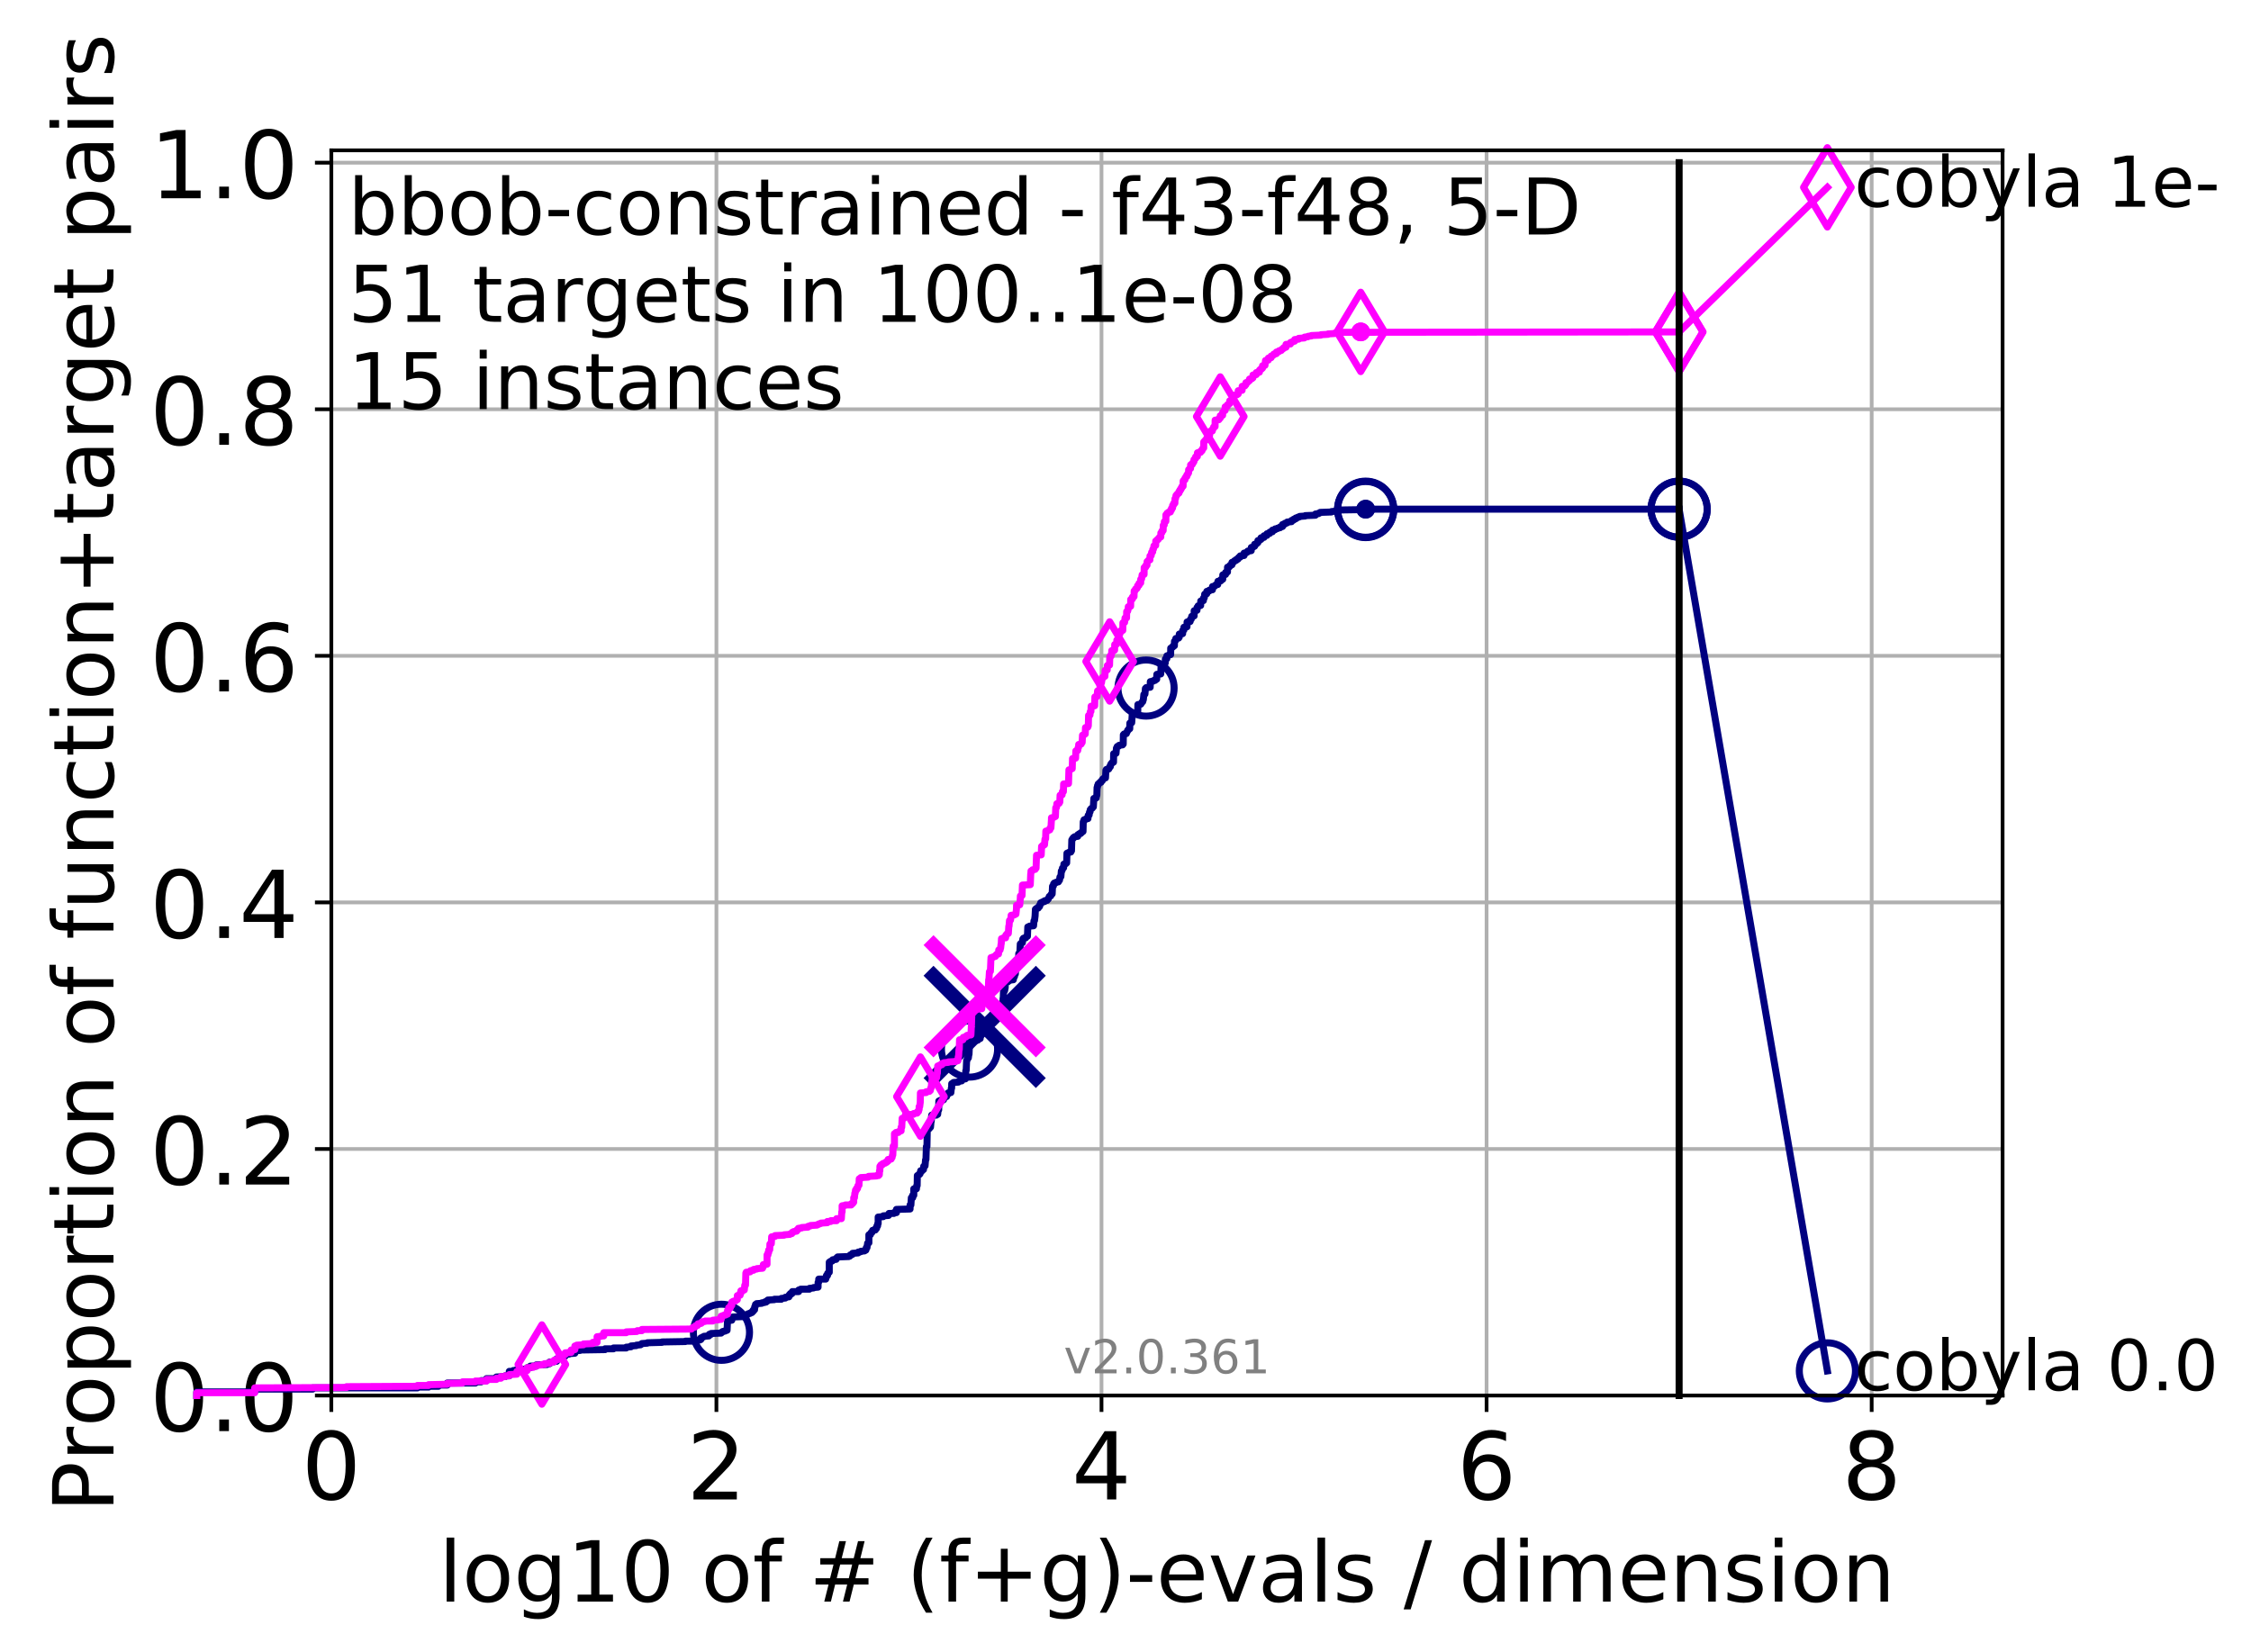 <?xml version="1.0" encoding="utf-8" standalone="no"?>
<!DOCTYPE svg PUBLIC "-//W3C//DTD SVG 1.1//EN"
  "http://www.w3.org/Graphics/SVG/1.1/DTD/svg11.dtd">
<!-- Created with matplotlib (http://matplotlib.org/) -->
<svg height="353pt" version="1.1" viewBox="0 0 481 353" width="481pt" xmlns="http://www.w3.org/2000/svg" xmlns:xlink="http://www.w3.org/1999/xlink">
 <defs>
  <style type="text/css">
*{stroke-linecap:butt;stroke-linejoin:round;}
  </style>
 </defs>
 <g id="figure_1">
  <g id="patch_1">
   <path d="M 0 353.222 
L 481.578 353.222 
L 481.578 0 
L 0 0 
z
" style="fill:#ffffff;"/>
  </g>
  <g id="axes_1">
   <g id="patch_2">
    <path d="M 70.8 298.245 
L 427.92 298.245 
L 427.92 32.133 
L 70.8 32.133 
z
" style="fill:#ffffff;"/>
   </g>
   <g id="matplotlib.axis_1">
    <g id="xtick_1">
     <g id="line2d_1">
      <path clip-path="url(#p64ced0210d)" d="M 70.8 298.245 
L 70.8 32.133 
" style="fill:none;stroke:#b0b0b0;stroke-linecap:square;stroke-width:0.8;"/>
     </g>
     <g id="line2d_2">
      <defs>
       <path d="M 0 0 
L 0 3.5 
" id="mb7be6772fb" style="stroke:#000000;stroke-width:0.8;"/>
      </defs>
      <g>
       <use style="stroke:#000000;stroke-width:0.8;" x="70.8" xlink:href="#mb7be6772fb" y="298.245"/>
      </g>
     </g>
     <g id="text_1">
      <!-- 0 -->
      <defs>
       <path d="M 31.781 66.406 
Q 24.172 66.406 20.328 58.906 
Q 16.5 51.422 16.5 36.375 
Q 16.5 21.391 20.328 13.891 
Q 24.172 6.391 31.781 6.391 
Q 39.453 6.391 43.281 13.891 
Q 47.125 21.391 47.125 36.375 
Q 47.125 51.422 43.281 58.906 
Q 39.453 66.406 31.781 66.406 
z
M 31.781 74.219 
Q 44.047 74.219 50.516 64.516 
Q 56.984 54.828 56.984 36.375 
Q 56.984 17.969 50.516 8.266 
Q 44.047 -1.422 31.781 -1.422 
Q 19.531 -1.422 13.062 8.266 
Q 6.594 17.969 6.594 36.375 
Q 6.594 54.828 13.062 64.516 
Q 19.531 74.219 31.781 74.219 
z
" id="DejaVuSans-30"/>
      </defs>
      <g transform="translate(64.438 320.442)scale(0.2 -0.2)">
       <use xlink:href="#DejaVuSans-30"/>
      </g>
     </g>
    </g>
    <g id="xtick_2">
     <g id="line2d_3">
      <path clip-path="url(#p64ced0210d)" d="M 153.086 298.245 
L 153.086 32.133 
" style="fill:none;stroke:#b0b0b0;stroke-linecap:square;stroke-width:0.8;"/>
     </g>
     <g id="line2d_4">
      <g>
       <use style="stroke:#000000;stroke-width:0.8;" x="153.086" xlink:href="#mb7be6772fb" y="298.245"/>
      </g>
     </g>
     <g id="text_2">
      <!-- 2 -->
      <defs>
       <path d="M 19.188 8.297 
L 53.609 8.297 
L 53.609 0 
L 7.328 0 
L 7.328 8.297 
Q 12.938 14.109 22.625 23.891 
Q 32.328 33.688 34.812 36.531 
Q 39.547 41.844 41.422 45.531 
Q 43.312 49.219 43.312 52.781 
Q 43.312 58.594 39.234 62.25 
Q 35.156 65.922 28.609 65.922 
Q 23.969 65.922 18.812 64.312 
Q 13.672 62.703 7.812 59.422 
L 7.812 69.391 
Q 13.766 71.781 18.938 73 
Q 24.125 74.219 28.422 74.219 
Q 39.75 74.219 46.484 68.547 
Q 53.219 62.891 53.219 53.422 
Q 53.219 48.922 51.531 44.891 
Q 49.859 40.875 45.406 35.406 
Q 44.188 33.984 37.641 27.219 
Q 31.109 20.453 19.188 8.297 
z
" id="DejaVuSans-32"/>
      </defs>
      <g transform="translate(146.723 320.442)scale(0.2 -0.2)">
       <use xlink:href="#DejaVuSans-32"/>
      </g>
     </g>
    </g>
    <g id="xtick_3">
     <g id="line2d_5">
      <path clip-path="url(#p64ced0210d)" d="M 235.371 298.245 
L 235.371 32.133 
" style="fill:none;stroke:#b0b0b0;stroke-linecap:square;stroke-width:0.8;"/>
     </g>
     <g id="line2d_6">
      <g>
       <use style="stroke:#000000;stroke-width:0.8;" x="235.371" xlink:href="#mb7be6772fb" y="298.245"/>
      </g>
     </g>
     <g id="text_3">
      <!-- 4 -->
      <defs>
       <path d="M 37.797 64.312 
L 12.891 25.391 
L 37.797 25.391 
z
M 35.203 72.906 
L 47.609 72.906 
L 47.609 25.391 
L 58.016 25.391 
L 58.016 17.188 
L 47.609 17.188 
L 47.609 0 
L 37.797 0 
L 37.797 17.188 
L 4.891 17.188 
L 4.891 26.703 
z
" id="DejaVuSans-34"/>
      </defs>
      <g transform="translate(229.009 320.442)scale(0.2 -0.2)">
       <use xlink:href="#DejaVuSans-34"/>
      </g>
     </g>
    </g>
    <g id="xtick_4">
     <g id="line2d_7">
      <path clip-path="url(#p64ced0210d)" d="M 317.657 298.245 
L 317.657 32.133 
" style="fill:none;stroke:#b0b0b0;stroke-linecap:square;stroke-width:0.8;"/>
     </g>
     <g id="line2d_8">
      <g>
       <use style="stroke:#000000;stroke-width:0.8;" x="317.657" xlink:href="#mb7be6772fb" y="298.245"/>
      </g>
     </g>
     <g id="text_4">
      <!-- 6 -->
      <defs>
       <path d="M 33.016 40.375 
Q 26.375 40.375 22.484 35.828 
Q 18.609 31.297 18.609 23.391 
Q 18.609 15.531 22.484 10.953 
Q 26.375 6.391 33.016 6.391 
Q 39.656 6.391 43.531 10.953 
Q 47.406 15.531 47.406 23.391 
Q 47.406 31.297 43.531 35.828 
Q 39.656 40.375 33.016 40.375 
z
M 52.594 71.297 
L 52.594 62.312 
Q 48.875 64.062 45.094 64.984 
Q 41.312 65.922 37.594 65.922 
Q 27.828 65.922 22.672 59.328 
Q 17.531 52.734 16.797 39.406 
Q 19.672 43.656 24.016 45.922 
Q 28.375 48.188 33.594 48.188 
Q 44.578 48.188 50.953 41.516 
Q 57.328 34.859 57.328 23.391 
Q 57.328 12.156 50.688 5.359 
Q 44.047 -1.422 33.016 -1.422 
Q 20.359 -1.422 13.672 8.266 
Q 6.984 17.969 6.984 36.375 
Q 6.984 53.656 15.188 63.938 
Q 23.391 74.219 37.203 74.219 
Q 40.922 74.219 44.703 73.484 
Q 48.484 72.75 52.594 71.297 
z
" id="DejaVuSans-36"/>
      </defs>
      <g transform="translate(311.295 320.442)scale(0.2 -0.2)">
       <use xlink:href="#DejaVuSans-36"/>
      </g>
     </g>
    </g>
    <g id="xtick_5">
     <g id="line2d_9">
      <path clip-path="url(#p64ced0210d)" d="M 399.943 298.245 
L 399.943 32.133 
" style="fill:none;stroke:#b0b0b0;stroke-linecap:square;stroke-width:0.8;"/>
     </g>
     <g id="line2d_10">
      <g>
       <use style="stroke:#000000;stroke-width:0.8;" x="399.943" xlink:href="#mb7be6772fb" y="298.245"/>
      </g>
     </g>
     <g id="text_5">
      <!-- 8 -->
      <defs>
       <path d="M 31.781 34.625 
Q 24.75 34.625 20.719 30.859 
Q 16.703 27.094 16.703 20.516 
Q 16.703 13.922 20.719 10.156 
Q 24.75 6.391 31.781 6.391 
Q 38.812 6.391 42.859 10.172 
Q 46.922 13.969 46.922 20.516 
Q 46.922 27.094 42.891 30.859 
Q 38.875 34.625 31.781 34.625 
z
M 21.922 38.812 
Q 15.578 40.375 12.031 44.719 
Q 8.5 49.078 8.5 55.328 
Q 8.5 64.062 14.719 69.141 
Q 20.953 74.219 31.781 74.219 
Q 42.672 74.219 48.875 69.141 
Q 55.078 64.062 55.078 55.328 
Q 55.078 49.078 51.531 44.719 
Q 48 40.375 41.703 38.812 
Q 48.828 37.156 52.797 32.312 
Q 56.781 27.484 56.781 20.516 
Q 56.781 9.906 50.312 4.234 
Q 43.844 -1.422 31.781 -1.422 
Q 19.734 -1.422 13.25 4.234 
Q 6.781 9.906 6.781 20.516 
Q 6.781 27.484 10.781 32.312 
Q 14.797 37.156 21.922 38.812 
z
M 18.312 54.391 
Q 18.312 48.734 21.844 45.562 
Q 25.391 42.391 31.781 42.391 
Q 38.141 42.391 41.719 45.562 
Q 45.312 48.734 45.312 54.391 
Q 45.312 60.062 41.719 63.234 
Q 38.141 66.406 31.781 66.406 
Q 25.391 66.406 21.844 63.234 
Q 18.312 60.062 18.312 54.391 
z
" id="DejaVuSans-38"/>
      </defs>
      <g transform="translate(393.58 320.442)scale(0.2 -0.2)">
       <use xlink:href="#DejaVuSans-38"/>
      </g>
     </g>
    </g>
    <g id="text_6">
     <!-- log10 of # (f+g)-evals / dimension -->
     <defs>
      <path d="M 9.422 75.984 
L 18.406 75.984 
L 18.406 0 
L 9.422 0 
z
" id="DejaVuSans-6c"/>
      <path d="M 30.609 48.391 
Q 23.391 48.391 19.188 42.75 
Q 14.984 37.109 14.984 27.297 
Q 14.984 17.484 19.156 11.844 
Q 23.344 6.203 30.609 6.203 
Q 37.797 6.203 41.984 11.859 
Q 46.188 17.531 46.188 27.297 
Q 46.188 37.016 41.984 42.703 
Q 37.797 48.391 30.609 48.391 
z
M 30.609 56 
Q 42.328 56 49.016 48.375 
Q 55.719 40.766 55.719 27.297 
Q 55.719 13.875 49.016 6.219 
Q 42.328 -1.422 30.609 -1.422 
Q 18.844 -1.422 12.172 6.219 
Q 5.516 13.875 5.516 27.297 
Q 5.516 40.766 12.172 48.375 
Q 18.844 56 30.609 56 
z
" id="DejaVuSans-6f"/>
      <path d="M 45.406 27.984 
Q 45.406 37.75 41.375 43.109 
Q 37.359 48.484 30.078 48.484 
Q 22.859 48.484 18.828 43.109 
Q 14.797 37.75 14.797 27.984 
Q 14.797 18.266 18.828 12.891 
Q 22.859 7.516 30.078 7.516 
Q 37.359 7.516 41.375 12.891 
Q 45.406 18.266 45.406 27.984 
z
M 54.391 6.781 
Q 54.391 -7.172 48.188 -13.984 
Q 42 -20.797 29.203 -20.797 
Q 24.469 -20.797 20.266 -20.094 
Q 16.062 -19.391 12.109 -17.922 
L 12.109 -9.188 
Q 16.062 -11.328 19.922 -12.344 
Q 23.781 -13.375 27.781 -13.375 
Q 36.625 -13.375 41.016 -8.766 
Q 45.406 -4.156 45.406 5.172 
L 45.406 9.625 
Q 42.625 4.781 38.281 2.391 
Q 33.938 0 27.875 0 
Q 17.828 0 11.672 7.656 
Q 5.516 15.328 5.516 27.984 
Q 5.516 40.672 11.672 48.328 
Q 17.828 56 27.875 56 
Q 33.938 56 38.281 53.609 
Q 42.625 51.219 45.406 46.391 
L 45.406 54.688 
L 54.391 54.688 
z
" id="DejaVuSans-67"/>
      <path d="M 12.406 8.297 
L 28.516 8.297 
L 28.516 63.922 
L 10.984 60.406 
L 10.984 69.391 
L 28.422 72.906 
L 38.281 72.906 
L 38.281 8.297 
L 54.391 8.297 
L 54.391 0 
L 12.406 0 
z
" id="DejaVuSans-31"/>
      <path id="DejaVuSans-20"/>
      <path d="M 37.109 75.984 
L 37.109 68.5 
L 28.516 68.5 
Q 23.688 68.5 21.797 66.547 
Q 19.922 64.594 19.922 59.516 
L 19.922 54.688 
L 34.719 54.688 
L 34.719 47.703 
L 19.922 47.703 
L 19.922 0 
L 10.891 0 
L 10.891 47.703 
L 2.297 47.703 
L 2.297 54.688 
L 10.891 54.688 
L 10.891 58.5 
Q 10.891 67.625 15.141 71.797 
Q 19.391 75.984 28.609 75.984 
z
" id="DejaVuSans-66"/>
      <path d="M 51.125 44 
L 36.922 44 
L 32.812 27.688 
L 47.125 27.688 
z
M 43.797 71.781 
L 38.719 51.516 
L 52.984 51.516 
L 58.109 71.781 
L 65.922 71.781 
L 60.891 51.516 
L 76.125 51.516 
L 76.125 44 
L 58.984 44 
L 54.984 27.688 
L 70.516 27.688 
L 70.516 20.219 
L 53.078 20.219 
L 48 0 
L 40.188 0 
L 45.219 20.219 
L 30.906 20.219 
L 25.875 0 
L 18.016 0 
L 23.094 20.219 
L 7.719 20.219 
L 7.719 27.688 
L 24.906 27.688 
L 29 44 
L 13.281 44 
L 13.281 51.516 
L 30.906 51.516 
L 35.891 71.781 
z
" id="DejaVuSans-23"/>
      <path d="M 31 75.875 
Q 24.469 64.656 21.281 53.656 
Q 18.109 42.672 18.109 31.391 
Q 18.109 20.125 21.312 9.062 
Q 24.516 -2 31 -13.188 
L 23.188 -13.188 
Q 15.875 -1.703 12.234 9.375 
Q 8.594 20.453 8.594 31.391 
Q 8.594 42.281 12.203 53.312 
Q 15.828 64.359 23.188 75.875 
z
" id="DejaVuSans-28"/>
      <path d="M 46 62.703 
L 46 35.5 
L 73.188 35.5 
L 73.188 27.203 
L 46 27.203 
L 46 0 
L 37.797 0 
L 37.797 27.203 
L 10.594 27.203 
L 10.594 35.5 
L 37.797 35.5 
L 37.797 62.703 
z
" id="DejaVuSans-2b"/>
      <path d="M 8.016 75.875 
L 15.828 75.875 
Q 23.141 64.359 26.781 53.312 
Q 30.422 42.281 30.422 31.391 
Q 30.422 20.453 26.781 9.375 
Q 23.141 -1.703 15.828 -13.188 
L 8.016 -13.188 
Q 14.5 -2 17.703 9.062 
Q 20.906 20.125 20.906 31.391 
Q 20.906 42.672 17.703 53.656 
Q 14.5 64.656 8.016 75.875 
z
" id="DejaVuSans-29"/>
      <path d="M 4.891 31.391 
L 31.203 31.391 
L 31.203 23.391 
L 4.891 23.391 
z
" id="DejaVuSans-2d"/>
      <path d="M 56.203 29.594 
L 56.203 25.203 
L 14.891 25.203 
Q 15.484 15.922 20.484 11.062 
Q 25.484 6.203 34.422 6.203 
Q 39.594 6.203 44.453 7.469 
Q 49.312 8.734 54.109 11.281 
L 54.109 2.781 
Q 49.266 0.734 44.188 -0.344 
Q 39.109 -1.422 33.891 -1.422 
Q 20.797 -1.422 13.156 6.188 
Q 5.516 13.812 5.516 26.812 
Q 5.516 40.234 12.766 48.109 
Q 20.016 56 32.328 56 
Q 43.359 56 49.781 48.891 
Q 56.203 41.797 56.203 29.594 
z
M 47.219 32.234 
Q 47.125 39.594 43.094 43.984 
Q 39.062 48.391 32.422 48.391 
Q 24.906 48.391 20.391 44.141 
Q 15.875 39.891 15.188 32.172 
z
" id="DejaVuSans-65"/>
      <path d="M 2.984 54.688 
L 12.5 54.688 
L 29.594 8.797 
L 46.688 54.688 
L 56.203 54.688 
L 35.688 0 
L 23.484 0 
z
" id="DejaVuSans-76"/>
      <path d="M 34.281 27.484 
Q 23.391 27.484 19.188 25 
Q 14.984 22.516 14.984 16.5 
Q 14.984 11.719 18.141 8.906 
Q 21.297 6.109 26.703 6.109 
Q 34.188 6.109 38.703 11.406 
Q 43.219 16.703 43.219 25.484 
L 43.219 27.484 
z
M 52.203 31.203 
L 52.203 0 
L 43.219 0 
L 43.219 8.297 
Q 40.141 3.328 35.547 0.953 
Q 30.953 -1.422 24.312 -1.422 
Q 15.922 -1.422 10.953 3.297 
Q 6 8.016 6 15.922 
Q 6 25.141 12.172 29.828 
Q 18.359 34.516 30.609 34.516 
L 43.219 34.516 
L 43.219 35.406 
Q 43.219 41.609 39.141 45 
Q 35.062 48.391 27.688 48.391 
Q 23 48.391 18.547 47.266 
Q 14.109 46.141 10.016 43.891 
L 10.016 52.203 
Q 14.938 54.109 19.578 55.047 
Q 24.219 56 28.609 56 
Q 40.484 56 46.344 49.844 
Q 52.203 43.703 52.203 31.203 
z
" id="DejaVuSans-61"/>
      <path d="M 44.281 53.078 
L 44.281 44.578 
Q 40.484 46.531 36.375 47.5 
Q 32.281 48.484 27.875 48.484 
Q 21.188 48.484 17.844 46.438 
Q 14.5 44.391 14.5 40.281 
Q 14.5 37.156 16.891 35.375 
Q 19.281 33.594 26.516 31.984 
L 29.594 31.297 
Q 39.156 29.25 43.188 25.516 
Q 47.219 21.781 47.219 15.094 
Q 47.219 7.469 41.188 3.016 
Q 35.156 -1.422 24.609 -1.422 
Q 20.219 -1.422 15.453 -0.562 
Q 10.688 0.297 5.422 2 
L 5.422 11.281 
Q 10.406 8.688 15.234 7.391 
Q 20.062 6.109 24.812 6.109 
Q 31.156 6.109 34.562 8.281 
Q 37.984 10.453 37.984 14.406 
Q 37.984 18.062 35.516 20.016 
Q 33.062 21.969 24.703 23.781 
L 21.578 24.516 
Q 13.234 26.266 9.516 29.906 
Q 5.812 33.547 5.812 39.891 
Q 5.812 47.609 11.281 51.797 
Q 16.75 56 26.812 56 
Q 31.781 56 36.172 55.266 
Q 40.578 54.547 44.281 53.078 
z
" id="DejaVuSans-73"/>
      <path d="M 25.391 72.906 
L 33.688 72.906 
L 8.297 -9.281 
L 0 -9.281 
z
" id="DejaVuSans-2f"/>
      <path d="M 45.406 46.391 
L 45.406 75.984 
L 54.391 75.984 
L 54.391 0 
L 45.406 0 
L 45.406 8.203 
Q 42.578 3.328 38.25 0.953 
Q 33.938 -1.422 27.875 -1.422 
Q 17.969 -1.422 11.734 6.484 
Q 5.516 14.406 5.516 27.297 
Q 5.516 40.188 11.734 48.094 
Q 17.969 56 27.875 56 
Q 33.938 56 38.25 53.625 
Q 42.578 51.266 45.406 46.391 
z
M 14.797 27.297 
Q 14.797 17.391 18.875 11.75 
Q 22.953 6.109 30.078 6.109 
Q 37.203 6.109 41.297 11.75 
Q 45.406 17.391 45.406 27.297 
Q 45.406 37.203 41.297 42.844 
Q 37.203 48.484 30.078 48.484 
Q 22.953 48.484 18.875 42.844 
Q 14.797 37.203 14.797 27.297 
z
" id="DejaVuSans-64"/>
      <path d="M 9.422 54.688 
L 18.406 54.688 
L 18.406 0 
L 9.422 0 
z
M 9.422 75.984 
L 18.406 75.984 
L 18.406 64.594 
L 9.422 64.594 
z
" id="DejaVuSans-69"/>
      <path d="M 52 44.188 
Q 55.375 50.25 60.062 53.125 
Q 64.75 56 71.094 56 
Q 79.641 56 84.281 50.016 
Q 88.922 44.047 88.922 33.016 
L 88.922 0 
L 79.891 0 
L 79.891 32.719 
Q 79.891 40.578 77.094 44.375 
Q 74.312 48.188 68.609 48.188 
Q 61.625 48.188 57.562 43.547 
Q 53.516 38.922 53.516 30.906 
L 53.516 0 
L 44.484 0 
L 44.484 32.719 
Q 44.484 40.625 41.703 44.406 
Q 38.922 48.188 33.109 48.188 
Q 26.219 48.188 22.156 43.531 
Q 18.109 38.875 18.109 30.906 
L 18.109 0 
L 9.078 0 
L 9.078 54.688 
L 18.109 54.688 
L 18.109 46.188 
Q 21.188 51.219 25.484 53.609 
Q 29.781 56 35.688 56 
Q 41.656 56 45.828 52.969 
Q 50 49.953 52 44.188 
z
" id="DejaVuSans-6d"/>
      <path d="M 54.891 33.016 
L 54.891 0 
L 45.906 0 
L 45.906 32.719 
Q 45.906 40.484 42.875 44.328 
Q 39.844 48.188 33.797 48.188 
Q 26.516 48.188 22.312 43.547 
Q 18.109 38.922 18.109 30.906 
L 18.109 0 
L 9.078 0 
L 9.078 54.688 
L 18.109 54.688 
L 18.109 46.188 
Q 21.344 51.125 25.703 53.562 
Q 30.078 56 35.797 56 
Q 45.219 56 50.047 50.172 
Q 54.891 44.344 54.891 33.016 
z
" id="DejaVuSans-6e"/>
     </defs>
     <g transform="translate(93.753 342.279)scale(0.18 -0.18)">
      <use xlink:href="#DejaVuSans-6c"/>
      <use x="27.783" xlink:href="#DejaVuSans-6f"/>
      <use x="88.965" xlink:href="#DejaVuSans-67"/>
      <use x="152.441" xlink:href="#DejaVuSans-31"/>
      <use x="216.064" xlink:href="#DejaVuSans-30"/>
      <use x="279.688" xlink:href="#DejaVuSans-20"/>
      <use x="311.475" xlink:href="#DejaVuSans-6f"/>
      <use x="372.656" xlink:href="#DejaVuSans-66"/>
      <use x="407.861" xlink:href="#DejaVuSans-20"/>
      <use x="439.648" xlink:href="#DejaVuSans-23"/>
      <use x="523.438" xlink:href="#DejaVuSans-20"/>
      <use x="555.225" xlink:href="#DejaVuSans-28"/>
      <use x="594.238" xlink:href="#DejaVuSans-66"/>
      <use x="629.443" xlink:href="#DejaVuSans-2b"/>
      <use x="713.232" xlink:href="#DejaVuSans-67"/>
      <use x="776.709" xlink:href="#DejaVuSans-29"/>
      <use x="815.723" xlink:href="#DejaVuSans-2d"/>
      <use x="851.807" xlink:href="#DejaVuSans-65"/>
      <use x="913.33" xlink:href="#DejaVuSans-76"/>
      <use x="972.51" xlink:href="#DejaVuSans-61"/>
      <use x="1033.789" xlink:href="#DejaVuSans-6c"/>
      <use x="1061.572" xlink:href="#DejaVuSans-73"/>
      <use x="1113.672" xlink:href="#DejaVuSans-20"/>
      <use x="1145.459" xlink:href="#DejaVuSans-2f"/>
      <use x="1179.15" xlink:href="#DejaVuSans-20"/>
      <use x="1210.938" xlink:href="#DejaVuSans-64"/>
      <use x="1274.414" xlink:href="#DejaVuSans-69"/>
      <use x="1302.197" xlink:href="#DejaVuSans-6d"/>
      <use x="1399.609" xlink:href="#DejaVuSans-65"/>
      <use x="1461.133" xlink:href="#DejaVuSans-6e"/>
      <use x="1524.512" xlink:href="#DejaVuSans-73"/>
      <use x="1576.611" xlink:href="#DejaVuSans-69"/>
      <use x="1604.395" xlink:href="#DejaVuSans-6f"/>
      <use x="1665.576" xlink:href="#DejaVuSans-6e"/>
     </g>
    </g>
   </g>
   <g id="matplotlib.axis_2">
    <g id="ytick_1">
     <g id="line2d_11">
      <path clip-path="url(#p64ced0210d)" d="M 70.8 298.245 
L 427.92 298.245 
" style="fill:none;stroke:#b0b0b0;stroke-linecap:square;stroke-width:0.8;"/>
     </g>
     <g id="line2d_12">
      <defs>
       <path d="M 0 0 
L -3.5 0 
" id="mdad9160aa4" style="stroke:#000000;stroke-width:0.8;"/>
      </defs>
      <g>
       <use style="stroke:#000000;stroke-width:0.8;" x="70.8" xlink:href="#mdad9160aa4" y="298.245"/>
      </g>
     </g>
     <g id="text_7">
      <!-- 0.0 -->
      <defs>
       <path d="M 10.688 12.406 
L 21 12.406 
L 21 0 
L 10.688 0 
z
" id="DejaVuSans-2e"/>
      </defs>
      <g transform="translate(31.994 305.844)scale(0.2 -0.2)">
       <use xlink:href="#DejaVuSans-30"/>
       <use x="63.623" xlink:href="#DejaVuSans-2e"/>
       <use x="95.41" xlink:href="#DejaVuSans-30"/>
      </g>
     </g>
    </g>
    <g id="ytick_2">
     <g id="line2d_13">
      <path clip-path="url(#p64ced0210d)" d="M 70.8 245.55 
L 427.92 245.55 
" style="fill:none;stroke:#b0b0b0;stroke-linecap:square;stroke-width:0.8;"/>
     </g>
     <g id="line2d_14">
      <g>
       <use style="stroke:#000000;stroke-width:0.8;" x="70.8" xlink:href="#mdad9160aa4" y="245.55"/>
      </g>
     </g>
     <g id="text_8">
      <!-- 0.2 -->
      <g transform="translate(31.994 253.148)scale(0.2 -0.2)">
       <use xlink:href="#DejaVuSans-30"/>
       <use x="63.623" xlink:href="#DejaVuSans-2e"/>
       <use x="95.41" xlink:href="#DejaVuSans-32"/>
      </g>
     </g>
    </g>
    <g id="ytick_3">
     <g id="line2d_15">
      <path clip-path="url(#p64ced0210d)" d="M 70.8 192.854 
L 427.92 192.854 
" style="fill:none;stroke:#b0b0b0;stroke-linecap:square;stroke-width:0.8;"/>
     </g>
     <g id="line2d_16">
      <g>
       <use style="stroke:#000000;stroke-width:0.8;" x="70.8" xlink:href="#mdad9160aa4" y="192.854"/>
      </g>
     </g>
     <g id="text_9">
      <!-- 0.4 -->
      <g transform="translate(31.994 200.453)scale(0.2 -0.2)">
       <use xlink:href="#DejaVuSans-30"/>
       <use x="63.623" xlink:href="#DejaVuSans-2e"/>
       <use x="95.41" xlink:href="#DejaVuSans-34"/>
      </g>
     </g>
    </g>
    <g id="ytick_4">
     <g id="line2d_17">
      <path clip-path="url(#p64ced0210d)" d="M 70.8 140.159 
L 427.92 140.159 
" style="fill:none;stroke:#b0b0b0;stroke-linecap:square;stroke-width:0.8;"/>
     </g>
     <g id="line2d_18">
      <g>
       <use style="stroke:#000000;stroke-width:0.8;" x="70.8" xlink:href="#mdad9160aa4" y="140.159"/>
      </g>
     </g>
     <g id="text_10">
      <!-- 0.6 -->
      <g transform="translate(31.994 147.757)scale(0.2 -0.2)">
       <use xlink:href="#DejaVuSans-30"/>
       <use x="63.623" xlink:href="#DejaVuSans-2e"/>
       <use x="95.41" xlink:href="#DejaVuSans-36"/>
      </g>
     </g>
    </g>
    <g id="ytick_5">
     <g id="line2d_19">
      <path clip-path="url(#p64ced0210d)" d="M 70.8 87.464 
L 427.92 87.464 
" style="fill:none;stroke:#b0b0b0;stroke-linecap:square;stroke-width:0.8;"/>
     </g>
     <g id="line2d_20">
      <g>
       <use style="stroke:#000000;stroke-width:0.8;" x="70.8" xlink:href="#mdad9160aa4" y="87.464"/>
      </g>
     </g>
     <g id="text_11">
      <!-- 0.8 -->
      <g transform="translate(31.994 95.062)scale(0.2 -0.2)">
       <use xlink:href="#DejaVuSans-30"/>
       <use x="63.623" xlink:href="#DejaVuSans-2e"/>
       <use x="95.41" xlink:href="#DejaVuSans-38"/>
      </g>
     </g>
    </g>
    <g id="ytick_6">
     <g id="line2d_21">
      <path clip-path="url(#p64ced0210d)" d="M 70.8 34.768 
L 427.92 34.768 
" style="fill:none;stroke:#b0b0b0;stroke-linecap:square;stroke-width:0.8;"/>
     </g>
     <g id="line2d_22">
      <g>
       <use style="stroke:#000000;stroke-width:0.8;" x="70.8" xlink:href="#mdad9160aa4" y="34.768"/>
      </g>
     </g>
     <g id="text_12">
      <!-- 1.0 -->
      <g transform="translate(31.994 42.367)scale(0.2 -0.2)">
       <use xlink:href="#DejaVuSans-31"/>
       <use x="63.623" xlink:href="#DejaVuSans-2e"/>
       <use x="95.41" xlink:href="#DejaVuSans-30"/>
      </g>
     </g>
    </g>
    <g id="text_13">
     <!-- Proportion of function+target pairs -->
     <defs>
      <path d="M 19.672 64.797 
L 19.672 37.406 
L 32.078 37.406 
Q 38.969 37.406 42.719 40.969 
Q 46.484 44.531 46.484 51.125 
Q 46.484 57.672 42.719 61.234 
Q 38.969 64.797 32.078 64.797 
z
M 9.812 72.906 
L 32.078 72.906 
Q 44.344 72.906 50.609 67.359 
Q 56.891 61.812 56.891 51.125 
Q 56.891 40.328 50.609 34.812 
Q 44.344 29.297 32.078 29.297 
L 19.672 29.297 
L 19.672 0 
L 9.812 0 
z
" id="DejaVuSans-50"/>
      <path d="M 41.109 46.297 
Q 39.594 47.172 37.812 47.578 
Q 36.031 48 33.891 48 
Q 26.266 48 22.188 43.047 
Q 18.109 38.094 18.109 28.812 
L 18.109 0 
L 9.078 0 
L 9.078 54.688 
L 18.109 54.688 
L 18.109 46.188 
Q 20.953 51.172 25.484 53.578 
Q 30.031 56 36.531 56 
Q 37.453 56 38.578 55.875 
Q 39.703 55.766 41.062 55.516 
z
" id="DejaVuSans-72"/>
      <path d="M 18.109 8.203 
L 18.109 -20.797 
L 9.078 -20.797 
L 9.078 54.688 
L 18.109 54.688 
L 18.109 46.391 
Q 20.953 51.266 25.266 53.625 
Q 29.594 56 35.594 56 
Q 45.562 56 51.781 48.094 
Q 58.016 40.188 58.016 27.297 
Q 58.016 14.406 51.781 6.484 
Q 45.562 -1.422 35.594 -1.422 
Q 29.594 -1.422 25.266 0.953 
Q 20.953 3.328 18.109 8.203 
z
M 48.688 27.297 
Q 48.688 37.203 44.609 42.844 
Q 40.531 48.484 33.406 48.484 
Q 26.266 48.484 22.188 42.844 
Q 18.109 37.203 18.109 27.297 
Q 18.109 17.391 22.188 11.75 
Q 26.266 6.109 33.406 6.109 
Q 40.531 6.109 44.609 11.75 
Q 48.688 17.391 48.688 27.297 
z
" id="DejaVuSans-70"/>
      <path d="M 18.312 70.219 
L 18.312 54.688 
L 36.812 54.688 
L 36.812 47.703 
L 18.312 47.703 
L 18.312 18.016 
Q 18.312 11.328 20.141 9.422 
Q 21.969 7.516 27.594 7.516 
L 36.812 7.516 
L 36.812 0 
L 27.594 0 
Q 17.188 0 13.234 3.875 
Q 9.281 7.766 9.281 18.016 
L 9.281 47.703 
L 2.688 47.703 
L 2.688 54.688 
L 9.281 54.688 
L 9.281 70.219 
z
" id="DejaVuSans-74"/>
      <path d="M 8.5 21.578 
L 8.5 54.688 
L 17.484 54.688 
L 17.484 21.922 
Q 17.484 14.156 20.5 10.266 
Q 23.531 6.391 29.594 6.391 
Q 36.859 6.391 41.078 11.031 
Q 45.312 15.672 45.312 23.688 
L 45.312 54.688 
L 54.297 54.688 
L 54.297 0 
L 45.312 0 
L 45.312 8.406 
Q 42.047 3.422 37.719 1 
Q 33.406 -1.422 27.688 -1.422 
Q 18.266 -1.422 13.375 4.438 
Q 8.5 10.297 8.5 21.578 
z
M 31.109 56 
z
" id="DejaVuSans-75"/>
      <path d="M 48.781 52.594 
L 48.781 44.188 
Q 44.969 46.297 41.141 47.344 
Q 37.312 48.391 33.406 48.391 
Q 24.656 48.391 19.812 42.844 
Q 14.984 37.312 14.984 27.297 
Q 14.984 17.281 19.812 11.734 
Q 24.656 6.203 33.406 6.203 
Q 37.312 6.203 41.141 7.25 
Q 44.969 8.297 48.781 10.406 
L 48.781 2.094 
Q 45.016 0.344 40.984 -0.531 
Q 36.969 -1.422 32.422 -1.422 
Q 20.062 -1.422 12.781 6.344 
Q 5.516 14.109 5.516 27.297 
Q 5.516 40.672 12.859 48.328 
Q 20.219 56 33.016 56 
Q 37.156 56 41.109 55.141 
Q 45.062 54.297 48.781 52.594 
z
" id="DejaVuSans-63"/>
     </defs>
     <g transform="translate(24.25 323.179)rotate(-90)scale(0.18 -0.18)">
      <use xlink:href="#DejaVuSans-50"/>
      <use x="60.287" xlink:href="#DejaVuSans-72"/>
      <use x="101.369" xlink:href="#DejaVuSans-6f"/>
      <use x="162.551" xlink:href="#DejaVuSans-70"/>
      <use x="226.027" xlink:href="#DejaVuSans-6f"/>
      <use x="287.209" xlink:href="#DejaVuSans-72"/>
      <use x="328.322" xlink:href="#DejaVuSans-74"/>
      <use x="367.531" xlink:href="#DejaVuSans-69"/>
      <use x="395.314" xlink:href="#DejaVuSans-6f"/>
      <use x="456.496" xlink:href="#DejaVuSans-6e"/>
      <use x="519.875" xlink:href="#DejaVuSans-20"/>
      <use x="551.662" xlink:href="#DejaVuSans-6f"/>
      <use x="612.844" xlink:href="#DejaVuSans-66"/>
      <use x="648.049" xlink:href="#DejaVuSans-20"/>
      <use x="679.836" xlink:href="#DejaVuSans-66"/>
      <use x="715.041" xlink:href="#DejaVuSans-75"/>
      <use x="778.42" xlink:href="#DejaVuSans-6e"/>
      <use x="841.799" xlink:href="#DejaVuSans-63"/>
      <use x="896.779" xlink:href="#DejaVuSans-74"/>
      <use x="935.988" xlink:href="#DejaVuSans-69"/>
      <use x="963.771" xlink:href="#DejaVuSans-6f"/>
      <use x="1024.953" xlink:href="#DejaVuSans-6e"/>
      <use x="1088.332" xlink:href="#DejaVuSans-2b"/>
      <use x="1172.121" xlink:href="#DejaVuSans-74"/>
      <use x="1211.33" xlink:href="#DejaVuSans-61"/>
      <use x="1272.609" xlink:href="#DejaVuSans-72"/>
      <use x="1313.707" xlink:href="#DejaVuSans-67"/>
      <use x="1377.184" xlink:href="#DejaVuSans-65"/>
      <use x="1438.707" xlink:href="#DejaVuSans-74"/>
      <use x="1477.916" xlink:href="#DejaVuSans-20"/>
      <use x="1509.703" xlink:href="#DejaVuSans-70"/>
      <use x="1573.18" xlink:href="#DejaVuSans-61"/>
      <use x="1634.459" xlink:href="#DejaVuSans-69"/>
      <use x="1662.242" xlink:href="#DejaVuSans-72"/>
      <use x="1703.355" xlink:href="#DejaVuSans-73"/>
     </g>
    </g>
   </g>
   <g id="line2d_23">
    <defs>
     <path d="M 0 1.5 
C 0.398 1.5 0.779 1.342 1.061 1.061 
C 1.342 0.779 1.5 0.398 1.5 0 
C 1.5 -0.398 1.342 -0.779 1.061 -1.061 
C 0.779 -1.342 0.398 -1.5 0 -1.5 
C -0.398 -1.5 -0.779 -1.342 -1.061 -1.061 
C -1.342 -0.779 -1.5 -0.398 -1.5 0 
C -1.5 0.398 -1.342 0.779 -1.061 1.061 
C -0.779 1.342 -0.398 1.5 0 1.5 
z
" id="m068b01c9f7" style="stroke:#000080;"/>
    </defs>
    <g>
     <use style="fill:#000080;stroke:#000080;" x="291.818" xlink:href="#m068b01c9f7" y="108.817"/>
     <use style="fill:#000080;stroke:#000080;" x="291.818" xlink:href="#m068b01c9f7" y="108.817"/>
    </g>
   </g>
   <g id="line2d_24">
    <path d="M 42.042 298.245 
L 42.042 297.47 
L 54.428 297.47 
L 54.428 296.868 
L 66.813 296.868 
L 66.813 296.609 
L 89.197 296.609 
L 89.197 296.437 
L 91.583 296.437 
L 91.583 296.265 
L 93.688 296.265 
L 93.688 296.007 
L 95.57 296.007 
L 95.57 295.576 
L 101.583 295.576 
L 101.583 295.318 
L 102.815 295.318 
L 102.815 295.06 
L 103.969 295.06 
L 103.969 294.629 
L 106.073 294.629 
L 106.073 294.285 
L 107.956 294.199 
L 107.956 294.026 
L 108.827 294.026 
L 108.827 293.079 
L 109.659 293.079 
L 109.659 292.907 
L 110.453 292.907 
L 110.453 292.649 
L 112.644 292.649 
L 112.644 292.304 
L 113.318 292.304 
L 113.318 291.96 
L 114.595 291.96 
L 114.595 291.701 
L 116.904 291.615 
L 116.904 291.443 
L 117.437 291.443 
L 117.437 291.099 
L 118.458 291.013 
L 118.458 290.927 
L 118.948 290.927 
L 118.948 290.41 
L 119.424 290.41 
L 119.424 289.979 
L 120.341 289.979 
L 120.341 289.807 
L 120.782 289.807 
L 120.782 289.463 
L 121.633 289.377 
L 121.633 289.291 
L 122.838 289.204 
L 122.838 288.688 
L 123.967 288.602 
L 123.967 288.516 
L 129.289 288.43 
L 129.289 288.257 
L 131.09 288.257 
L 131.09 288.085 
L 133.809 288.085 
L 133.809 287.913 
L 134.831 287.827 
L 134.831 287.655 
L 135.984 287.569 
L 135.984 287.482 
L 136.891 287.396 
L 136.891 287.31 
L 137.155 287.224 
L 137.155 287.138 
L 138.335 287.052 
L 138.335 286.966 
L 141.47 286.88 
L 141.47 286.794 
L 146.456 286.707 
L 146.456 286.621 
L 148.919 286.621 
L 148.919 286.449 
L 149.583 286.363 
L 149.583 286.277 
L 149.756 286.277 
L 149.756 285.933 
L 150.098 285.846 
L 150.098 285.76 
L 150.432 285.674 
L 150.432 285.588 
L 151.479 285.502 
L 151.557 285.158 
L 151.942 285.158 
L 151.942 284.985 
L 154.093 284.899 
L 154.161 284.727 
L 154.428 284.641 
L 154.428 284.555 
L 154.95 284.469 
L 154.95 284.383 
L 155.364 284.297 
L 155.458 282.23 
L 156.373 282.144 
L 156.433 281.627 
L 156.609 281.627 
L 156.609 281.455 
L 159.021 281.369 
L 159.021 281.283 
L 159.225 281.197 
L 159.225 281.111 
L 159.527 281.111 
L 159.527 280.939 
L 159.872 280.852 
L 159.872 280.766 
L 160.307 280.68 
L 160.307 280.594 
L 160.684 280.508 
L 160.684 280.336 
L 160.94 280.25 
L 160.94 279.991 
L 161.236 279.905 
L 161.259 279.303 
L 161.349 279.303 
L 161.439 278.786 
L 161.662 278.7 
L 161.662 278.614 
L 162.776 278.528 
L 162.776 278.442 
L 163.369 278.355 
L 163.369 278.269 
L 163.707 278.269 
L 163.707 278.097 
L 164.059 278.011 
L 164.059 277.839 
L 165.471 277.753 
L 165.471 277.667 
L 166.945 277.667 
L 166.945 277.494 
L 167.828 277.408 
L 167.828 277.236 
L 168.579 277.15 
L 168.654 276.719 
L 168.877 276.719 
L 168.877 276.461 
L 169.228 276.461 
L 169.315 276.031 
L 170.66 276.031 
L 170.674 275.686 
L 171.096 275.6 
L 171.096 275.514 
L 172.953 275.514 
L 172.953 275.342 
L 173.835 275.256 
L 173.835 275.17 
L 174.805 275.083 
L 174.815 274.05 
L 174.921 274.05 
L 174.952 273.361 
L 176.444 273.361 
L 176.492 272.931 
L 176.598 272.931 
L 176.598 272.586 
L 176.826 272.586 
L 176.845 272.156 
L 176.977 272.156 
L 176.977 271.984 
L 177.201 271.898 
L 177.201 269.745 
L 177.45 269.745 
L 177.45 269.573 
L 177.838 269.487 
L 177.936 269.228 
L 178.668 269.142 
L 178.702 268.884 
L 178.956 268.798 
L 178.981 268.626 
L 181.365 268.54 
L 181.365 268.454 
L 181.584 268.454 
L 181.693 268.195 
L 182.113 268.109 
L 182.183 267.851 
L 183.377 267.765 
L 183.377 267.592 
L 183.938 267.506 
L 183.938 267.42 
L 184.746 267.334 
L 184.746 267.248 
L 185.023 267.162 
L 185.107 266.645 
L 185.255 266.645 
L 185.338 266.043 
L 185.385 265.956 
L 185.385 265.698 
L 185.664 265.612 
L 185.664 263.89 
L 185.979 263.89 
L 186.052 263.632 
L 186.103 263.632 
L 186.103 263.459 
L 186.327 263.373 
L 186.415 263.115 
L 186.46 263.115 
L 186.46 262.943 
L 187.051 262.857 
L 187.121 262.512 
L 187.306 262.512 
L 187.38 261.996 
L 187.526 261.996 
L 187.567 261.479 
L 187.65 261.479 
L 187.65 260.101 
L 188.737 260.015 
L 188.737 259.843 
L 189.862 259.757 
L 189.962 259.327 
L 191.011 259.327 
L 191.011 259.154 
L 191.554 259.154 
L 191.554 258.465 
L 194.466 258.379 
L 194.466 257.518 
L 194.642 257.518 
L 194.739 255.968 
L 195.022 255.968 
L 195.022 255.452 
L 195.26 255.452 
L 195.26 254.074 
L 195.824 254.074 
L 195.886 253.385 
L 195.98 253.385 
L 196.019 251.233 
L 196.257 251.147 
L 196.257 251.061 
L 196.513 250.974 
L 196.513 250.802 
L 196.626 250.802 
L 196.729 250.2 
L 197.064 250.2 
L 197.064 250.027 
L 197.337 249.941 
L 197.385 249.252 
L 197.667 249.166 
L 197.773 247.875 
L 197.863 247.789 
L 197.951 245.033 
L 198.072 245.033 
L 198.141 241.331 
L 198.516 241.245 
L 198.6 241.073 
L 198.67 241.073 
L 198.67 240.9 
L 198.828 240.9 
L 198.939 239.695 
L 198.982 239.695 
L 199.092 238.317 
L 200.097 238.317 
L 200.097 238.145 
L 200.363 238.145 
L 200.464 237.198 
L 200.58 237.198 
L 200.61 235.304 
L 200.959 235.217 
L 200.959 235.131 
L 201.616 235.045 
L 201.639 234.443 
L 202.263 234.356 
L 202.3 234.012 
L 202.427 233.926 
L 202.427 233.84 
L 202.577 233.84 
L 202.577 233.582 
L 203.189 233.495 
L 203.284 232.548 
L 203.349 232.548 
L 203.366 231.601 
L 203.651 231.515 
L 203.744 231.343 
L 204.805 231.257 
L 204.883 231.085 
L 205.503 230.998 
L 205.535 230.654 
L 206.297 230.568 
L 206.369 228.846 
L 206.456 228.76 
L 206.551 226.607 
L 206.671 226.521 
L 206.777 226.09 
L 206.922 226.09 
L 207.02 225.316 
L 207.062 225.316 
L 207.17 222.991 
L 207.673 222.905 
L 207.673 222.646 
L 208.159 222.56 
L 208.16 222.388 
L 208.932 222.302 
L 209.013 222.044 
L 209.447 221.958 
L 209.514 220.235 
L 209.574 220.235 
L 209.574 219.977 
L 209.764 219.977 
L 209.764 219.805 
L 210.257 219.719 
L 210.276 219.461 
L 210.502 219.374 
L 210.519 219.03 
L 210.993 218.944 
L 211.004 218.772 
L 211.2 218.686 
L 211.251 217.825 
L 211.519 217.825 
L 211.545 217.48 
L 212.291 217.394 
L 212.291 217.308 
L 212.683 217.308 
L 212.761 216.705 
L 212.948 216.619 
L 213.026 215.5 
L 213.169 215.414 
L 213.199 215.241 
L 213.691 215.155 
L 213.76 214.897 
L 214.264 214.811 
L 214.35 213.261 
L 214.391 213.175 
L 214.426 211.969 
L 214.541 211.969 
L 214.541 211.797 
L 214.671 211.711 
L 214.771 211.195 
L 214.795 211.108 
L 214.821 210.075 
L 214.916 210.075 
L 214.916 209.903 
L 215.38 209.817 
L 215.396 209.645 
L 215.751 209.559 
L 215.751 209.472 
L 216.533 209.386 
L 216.621 208.784 
L 216.775 208.698 
L 216.778 208.267 
L 216.96 208.181 
L 217.013 207.148 
L 217.174 207.062 
L 217.174 206.889 
L 217.442 206.803 
L 217.496 206.545 
L 217.574 206.459 
L 217.685 204.306 
L 217.689 204.22 
L 217.69 203.79 
L 217.92 203.704 
L 218.021 201.723 
L 218.215 201.637 
L 218.215 201.551 
L 218.472 201.465 
L 218.561 200.69 
L 218.687 200.604 
L 218.687 200.518 
L 219.178 200.432 
L 219.273 200.173 
L 219.548 200.087 
L 219.621 198.107 
L 219.982 198.021 
L 219.982 197.935 
L 220.855 197.848 
L 220.937 196.815 
L 221.056 196.729 
L 221.165 195.868 
L 221.178 195.782 
L 221.251 194.318 
L 221.433 194.232 
L 221.433 194.146 
L 221.862 194.06 
L 221.897 193.802 
L 222.146 193.716 
L 222.186 193.371 
L 222.311 193.285 
L 222.373 192.941 
L 222.725 192.854 
L 222.725 192.768 
L 223.191 192.682 
L 223.197 192.51 
L 223.741 192.424 
L 223.784 192.252 
L 223.976 192.166 
L 224.077 191.907 
L 224.119 191.821 
L 224.23 191.563 
L 224.518 191.477 
L 224.609 191.132 
L 224.829 191.046 
L 224.907 189.41 
L 225.099 189.324 
L 225.138 188.894 
L 225.272 188.808 
L 225.272 188.722 
L 225.665 188.635 
L 225.665 188.549 
L 226.163 188.463 
L 226.256 188.205 
L 226.394 188.119 
L 226.493 187.43 
L 226.692 187.344 
L 226.793 186.138 
L 226.946 186.052 
L 227.021 185.536 
L 227.276 185.45 
L 227.331 184.675 
L 227.743 184.589 
L 227.743 184.502 
L 227.925 184.416 
L 227.989 182.35 
L 228.341 182.264 
L 228.341 182.178 
L 228.813 182.092 
L 228.817 181.919 
L 228.958 181.833 
L 229.028 179.508 
L 229.139 179.422 
L 229.174 179.25 
L 229.347 179.164 
L 229.371 178.992 
L 229.629 178.906 
L 229.629 178.82 
L 230.299 178.733 
L 230.319 178.389 
L 230.568 178.303 
L 230.568 178.217 
L 230.931 178.131 
L 230.95 177.959 
L 231.201 177.872 
L 231.201 177.786 
L 231.42 177.7 
L 231.474 175.634 
L 231.566 175.548 
L 231.636 175.203 
L 232 175.117 
L 232 175.031 
L 232.481 174.945 
L 232.522 174.256 
L 232.73 174.17 
L 232.805 173.567 
L 232.934 173.481 
L 232.965 173.051 
L 233.1 172.965 
L 233.165 172.792 
L 233.412 172.706 
L 233.514 172.534 
L 233.63 172.448 
L 233.735 170.64 
L 234.229 170.554 
L 234.329 170.037 
L 234.376 169.951 
L 234.426 168.315 
L 234.501 168.229 
L 234.531 167.884 
L 234.643 167.798 
L 234.665 167.54 
L 234.879 167.454 
L 234.952 167.282 
L 235.253 167.196 
L 235.284 166.937 
L 235.539 166.851 
L 235.624 166.507 
L 235.838 166.421 
L 235.838 166.335 
L 236.223 166.248 
L 236.314 164.612 
L 236.411 164.526 
L 236.411 164.44 
L 236.916 164.354 
L 236.991 164.182 
L 237.069 164.096 
L 237.075 163.924 
L 237.261 163.838 
L 237.29 163.493 
L 237.387 163.407 
L 237.409 163.235 
L 237.583 163.149 
L 237.634 162.977 
L 237.938 162.89 
L 237.966 161.082 
L 238.473 160.996 
L 238.567 159.877 
L 238.633 159.791 
L 238.74 159.532 
L 239.089 159.446 
L 239.134 159.274 
L 239.874 159.188 
L 239.874 159.102 
L 240.011 159.016 
L 240.041 157.035 
L 240.197 156.949 
L 240.197 156.863 
L 240.685 156.777 
L 240.796 156.433 
L 240.881 156.347 
L 240.956 156.088 
L 241.12 156.002 
L 241.157 155.83 
L 241.407 155.744 
L 241.431 154.538 
L 241.825 154.452 
L 241.927 152.902 
L 242.088 152.816 
L 242.088 152.73 
L 242.391 152.644 
L 242.393 152.472 
L 242.862 152.386 
L 242.903 152.214 
L 243.113 152.127 
L 243.151 150.578 
L 243.774 150.491 
L 243.86 150.319 
L 243.951 150.233 
L 244.021 150.061 
L 244.169 149.975 
L 244.272 149.63 
L 244.312 149.544 
L 244.421 148.425 
L 244.655 148.339 
L 244.754 147.133 
L 244.913 147.047 
L 244.913 146.961 
L 245.772 146.875 
L 245.807 145.67 
L 246.39 145.584 
L 246.39 145.497 
L 246.822 145.411 
L 246.824 145.239 
L 247.167 145.153 
L 247.194 144.12 
L 248.036 144.034 
L 248.116 142.053 
L 248.652 141.967 
L 248.714 141.795 
L 248.992 141.709 
L 249.014 140.848 
L 249.33 140.762 
L 249.339 140.159 
L 249.729 140.073 
L 249.729 139.987 
L 250.146 139.901 
L 250.16 138.523 
L 250.425 138.437 
L 250.425 138.351 
L 250.63 138.265 
L 250.631 138.093 
L 250.95 138.006 
L 250.964 137.059 
L 251.151 136.973 
L 251.254 136.457 
L 251.852 136.37 
L 251.852 136.284 
L 251.981 136.198 
L 251.991 135.509 
L 252.708 135.423 
L 252.72 134.735 
L 252.976 134.648 
L 252.987 134.046 
L 253.638 133.96 
L 253.656 132.926 
L 254.307 132.84 
L 254.334 132.41 
L 254.55 132.324 
L 254.648 131.721 
L 255.165 131.635 
L 255.179 130.515 
L 255.778 130.429 
L 255.788 129.827 
L 255.997 129.74 
L 256.011 129.482 
L 256.561 129.396 
L 256.577 128.449 
L 257.143 128.363 
L 257.146 127.846 
L 257.339 127.76 
L 257.419 126.985 
L 257.86 126.899 
L 257.878 126.382 
L 258.405 126.296 
L 258.405 126.124 
L 259.08 126.038 
L 259.09 125.349 
L 259.577 125.263 
L 259.577 125.177 
L 259.765 125.091 
L 259.765 125.005 
L 260.212 124.919 
L 260.252 124.23 
L 260.853 124.144 
L 260.859 123.885 
L 261.28 123.799 
L 261.291 122.852 
L 261.882 122.766 
L 261.891 122.336 
L 262.291 122.249 
L 262.301 121.216 
L 262.709 121.13 
L 262.709 121.044 
L 262.861 120.958 
L 262.863 120.786 
L 263.247 120.7 
L 263.252 120.183 
L 263.645 120.097 
L 263.645 120.011 
L 263.789 119.925 
L 263.789 119.839 
L 264.153 119.752 
L 264.16 119.58 
L 264.528 119.494 
L 264.53 119.322 
L 264.67 119.236 
L 264.67 119.15 
L 265.01 119.064 
L 265.017 118.805 
L 265.833 118.719 
L 265.841 118.203 
L 266.34 118.116 
L 266.34 118.03 
L 266.622 117.944 
L 266.623 117.772 
L 267.367 117.686 
L 267.377 116.997 
L 267.801 116.911 
L 267.801 116.825 
L 268.09 116.739 
L 268.098 116.308 
L 268.508 116.222 
L 268.593 116.05 
L 268.787 115.964 
L 268.79 115.533 
L 269.191 115.447 
L 269.191 115.361 
L 269.458 115.275 
L 269.461 114.931 
L 270.098 114.845 
L 270.105 114.5 
L 270.719 114.414 
L 270.723 114.07 
L 271.325 113.984 
L 271.328 113.725 
L 271.902 113.639 
L 271.905 113.295 
L 272.468 113.209 
L 272.473 113.036 
L 273.013 112.95 
L 273.013 112.864 
L 273.542 112.778 
L 273.544 112.606 
L 274.055 112.52 
L 274.061 112.089 
L 274.555 112.003 
L 274.56 111.831 
L 275.042 111.745 
L 275.045 111.573 
L 275.977 111.487 
L 275.981 111.228 
L 276.424 111.142 
L 276.428 110.97 
L 276.867 110.884 
L 276.868 110.712 
L 277.294 110.625 
L 277.294 110.539 
L 277.713 110.453 
L 277.713 110.367 
L 278.911 110.281 
L 278.911 110.195 
L 281.086 110.109 
L 281.09 109.851 
L 281.76 109.764 
L 281.76 109.678 
L 282.09 109.592 
L 282.09 109.506 
L 284.503 109.42 
L 284.503 109.334 
L 285.331 109.248 
L 285.331 109.162 
L 286.38 109.076 
L 286.38 108.99 
L 291.818 108.903 
L 291.818 108.817 
L 358.8 108.817 
L 358.8 108.817 
" style="fill:none;stroke:#000080;stroke-linecap:square;stroke-width:1.5;"/>
   </g>
   <g id="line2d_25">
    <defs>
     <path d="M 0 6 
C 1.591 6 3.117 5.368 4.243 4.243 
C 5.368 3.117 6 1.591 6 0 
C 6 -1.591 5.368 -3.117 4.243 -4.243 
C 3.117 -5.368 1.591 -6 0 -6 
C -1.591 -6 -3.117 -5.368 -4.243 -4.243 
C -5.368 -3.117 -6 -1.591 -6 0 
C -6 1.591 -5.368 3.117 -4.243 4.243 
C -3.117 5.368 -1.591 6 0 6 
z
" id="me730ebbb76" style="stroke:#000080;stroke-width:1.5;"/>
    </defs>
    <g>
     <use style="fill:none;stroke:#000080;stroke-width:1.5;" x="154.161" xlink:href="#me730ebbb76" y="284.727"/>
     <use style="fill:none;stroke:#000080;stroke-width:1.5;" x="207.17" xlink:href="#me730ebbb76" y="224.196"/>
     <use style="fill:none;stroke:#000080;stroke-width:1.5;" x="244.892" xlink:href="#me730ebbb76" y="147.047"/>
     <use style="fill:none;stroke:#000080;stroke-width:1.5;" x="291.818" xlink:href="#me730ebbb76" y="108.903"/>
     <use style="fill:none;stroke:#000080;stroke-width:1.5;" x="291.818" xlink:href="#me730ebbb76" y="108.817"/>
     <use style="fill:none;stroke:#000080;stroke-width:1.5;" x="358.8" xlink:href="#me730ebbb76" y="108.817"/>
    </g>
   </g>
   <g id="line2d_26"/>
   <g id="line2d_27">
    <path clip-path="url(#p64ced0210d)" d="M 210.408 219.461 
" style="fill:none;stroke:#000080;stroke-linecap:square;stroke-width:1.5;"/>
    <defs>
     <path d="M -12 12 
L 12 -12 
M -12 -12 
L 12 12 
" id="m074eddef83" style="stroke:#000080;stroke-width:3;"/>
    </defs>
    <g clip-path="url(#p64ced0210d)">
     <use style="fill:#000080;stroke:#000080;stroke-width:3;" x="210.408" xlink:href="#m074eddef83" y="219.461"/>
    </g>
   </g>
   <g id="line2d_28">
    <defs>
     <path d="M 0 1.5 
C 0.398 1.5 0.779 1.342 1.061 1.061 
C 1.342 0.779 1.5 0.398 1.5 0 
C 1.5 -0.398 1.342 -0.779 1.061 -1.061 
C 0.779 -1.342 0.398 -1.5 0 -1.5 
C -0.398 -1.5 -0.779 -1.342 -1.061 -1.061 
C -1.342 -0.779 -1.5 -0.398 -1.5 0 
C -1.5 0.398 -1.342 0.779 -1.061 1.061 
C -0.779 1.342 -0.398 1.5 0 1.5 
z
" id="m078ed4a536" style="stroke:#ff00ff;"/>
    </defs>
    <g>
     <use style="fill:#ff00ff;stroke:#ff00ff;" x="290.76" xlink:href="#m078ed4a536" y="70.932"/>
     <use style="fill:#ff00ff;stroke:#ff00ff;" x="290.76" xlink:href="#m078ed4a536" y="70.932"/>
    </g>
   </g>
   <g id="line2d_29">
    <path d="M 42.042 298.245 
L 42.042 297.643 
L 54.428 297.643 
L 54.428 296.609 
L 74.058 296.523 
L 74.058 296.351 
L 89.197 296.265 
L 89.197 296.093 
L 91.583 296.093 
L 91.583 295.921 
L 95.57 295.834 
L 95.57 295.662 
L 98.828 295.576 
L 98.828 295.318 
L 101.583 295.318 
L 101.583 295.146 
L 103.969 295.146 
L 103.969 294.801 
L 106.073 294.801 
L 106.073 294.543 
L 107.039 294.543 
L 107.039 294.199 
L 107.956 294.199 
L 107.956 294.026 
L 108.827 294.026 
L 108.827 293.768 
L 110.453 293.682 
L 110.453 293.079 
L 111.213 293.079 
L 111.213 292.907 
L 112.644 292.907 
L 112.644 292.304 
L 113.968 292.218 
L 113.968 291.96 
L 114.595 291.96 
L 114.595 291.788 
L 115.786 291.701 
L 115.786 291.615 
L 116.354 291.615 
L 116.354 291.443 
L 117.437 291.357 
L 117.437 291.185 
L 117.955 291.185 
L 117.955 291.013 
L 118.458 291.013 
L 118.458 290.668 
L 118.948 290.668 
L 118.948 290.496 
L 119.424 290.496 
L 119.424 289.721 
L 119.889 289.721 
L 119.889 289.549 
L 120.782 289.463 
L 120.782 289.118 
L 122.044 289.032 
L 122.044 288.516 
L 122.838 288.43 
L 122.838 287.655 
L 123.222 287.655 
L 123.222 287.482 
L 124.682 287.396 
L 124.682 287.224 
L 126.669 287.138 
L 126.669 286.88 
L 127.586 286.88 
L 127.586 285.674 
L 128.458 285.588 
L 128.458 285.502 
L 129.016 285.502 
L 129.016 284.813 
L 133.809 284.813 
L 133.809 284.641 
L 136.077 284.555 
L 136.169 284.383 
L 137.155 284.383 
L 137.155 284.124 
L 147.754 284.038 
L 147.85 283.866 
L 148.04 283.78 
L 148.04 283.694 
L 148.508 283.608 
L 148.6 283.349 
L 149.054 283.263 
L 149.143 282.919 
L 149.799 282.833 
L 149.799 282.747 
L 149.928 282.747 
L 150.013 282.488 
L 150.679 282.402 
L 150.679 282.316 
L 152.319 282.316 
L 152.319 282.144 
L 153.544 282.058 
L 153.544 281.972 
L 154.093 281.972 
L 154.093 281.283 
L 154.56 281.197 
L 154.56 281.111 
L 155.079 281.025 
L 155.079 280.852 
L 155.458 280.852 
L 155.458 280.078 
L 155.645 280.078 
L 155.707 279.475 
L 156.073 279.475 
L 156.134 278.958 
L 156.373 278.958 
L 156.373 278.269 
L 156.668 278.183 
L 156.668 278.097 
L 157.187 278.011 
L 157.244 277.839 
L 157.552 277.753 
L 157.552 276.892 
L 158.154 276.806 
L 158.154 276.375 
L 158.315 276.375 
L 158.315 275.858 
L 158.711 275.858 
L 158.711 275.686 
L 159.047 275.686 
L 159.149 274.653 
L 159.301 274.653 
L 159.376 272.07 
L 159.452 272.07 
L 159.452 271.898 
L 160.283 271.812 
L 160.378 271.553 
L 161.031 271.467 
L 161.031 271.295 
L 161.728 271.209 
L 161.728 271.123 
L 162.941 271.037 
L 163.024 270.692 
L 163.105 270.692 
L 163.105 270.262 
L 163.903 270.176 
L 163.903 268.195 
L 164.097 268.195 
L 164.097 267.765 
L 164.251 267.679 
L 164.251 267.162 
L 164.479 267.076 
L 164.517 265.87 
L 164.816 265.784 
L 164.89 264.321 
L 165.613 264.234 
L 165.613 264.062 
L 167.56 263.976 
L 167.56 263.89 
L 168.773 263.804 
L 168.773 263.718 
L 169.213 263.632 
L 169.257 263.373 
L 169.586 263.287 
L 169.586 263.201 
L 170.227 263.115 
L 170.282 262.857 
L 170.553 262.771 
L 170.593 262.512 
L 171.316 262.426 
L 171.316 262.34 
L 172.656 262.254 
L 172.656 262.082 
L 173.174 261.996 
L 173.174 261.91 
L 174.581 261.824 
L 174.581 261.737 
L 174.963 261.651 
L 174.963 261.565 
L 175.409 261.479 
L 175.409 261.393 
L 176.789 261.307 
L 176.789 261.049 
L 177.523 261.049 
L 177.523 260.876 
L 178.762 260.876 
L 178.77 260.446 
L 179.785 260.446 
L 179.873 258.982 
L 179.945 258.982 
L 179.945 257.691 
L 180.631 257.604 
L 180.631 257.518 
L 181.879 257.518 
L 181.879 257.26 
L 182.148 257.26 
L 182.148 257.088 
L 182.302 257.088 
L 182.302 256.916 
L 182.427 256.916 
L 182.427 255.968 
L 182.578 255.968 
L 182.661 255.021 
L 182.722 255.021 
L 182.81 254.333 
L 183.019 254.333 
L 183.019 253.988 
L 183.245 253.988 
L 183.324 253.385 
L 183.546 253.299 
L 183.605 251.922 
L 183.862 251.922 
L 183.945 251.663 
L 185.519 251.577 
L 185.6 251.405 
L 187.311 251.319 
L 187.311 251.233 
L 187.733 251.233 
L 187.733 251.061 
L 187.896 251.061 
L 187.937 250.2 
L 188.008 250.2 
L 188.028 249.252 
L 188.199 249.252 
L 188.199 248.994 
L 188.443 248.994 
L 188.443 248.822 
L 188.683 248.822 
L 188.683 248.65 
L 189.179 248.564 
L 189.216 248.391 
L 189.479 248.391 
L 189.479 248.219 
L 189.775 248.133 
L 189.775 247.789 
L 190.432 247.703 
L 190.494 247.444 
L 190.626 247.358 
L 190.704 246.841 
L 190.774 246.841 
L 190.856 244.947 
L 191.13 244.947 
L 191.13 242.278 
L 191.455 242.192 
L 191.455 242.02 
L 191.981 242.02 
L 191.981 241.847 
L 192.27 241.761 
L 192.27 241.675 
L 192.555 241.675 
L 192.555 240.9 
L 192.688 240.9 
L 192.774 239.006 
L 193.15 239.006 
L 193.15 238.834 
L 193.398 238.748 
L 193.466 238.231 
L 195.195 238.145 
L 195.229 237.973 
L 195.977 237.887 
L 196.064 237.542 
L 196.269 237.542 
L 196.368 237.112 
L 196.403 237.112 
L 196.403 236.509 
L 196.523 236.509 
L 196.629 235.648 
L 196.642 235.648 
L 196.679 233.582 
L 197.898 233.495 
L 197.898 233.323 
L 198.6 233.237 
L 198.6 233.151 
L 198.79 233.065 
L 198.9 232.462 
L 198.999 232.462 
L 199.081 231.257 
L 199.113 231.257 
L 199.208 230.396 
L 200.141 230.31 
L 200.228 229.449 
L 200.294 229.362 
L 200.375 227.813 
L 200.737 227.813 
L 200.737 227.64 
L 201.248 227.554 
L 201.248 227.296 
L 201.689 227.21 
L 201.689 227.124 
L 202.653 227.038 
L 202.653 226.952 
L 204.205 226.865 
L 204.205 226.779 
L 204.691 226.693 
L 204.771 225.832 
L 204.834 225.746 
L 204.919 224.282 
L 204.98 224.282 
L 205.034 222.216 
L 205.757 222.216 
L 205.832 221.699 
L 206.385 221.613 
L 206.404 221.441 
L 206.637 221.441 
L 206.637 221.269 
L 207.47 221.183 
L 207.576 219.03 
L 207.586 219.03 
L 207.687 215.758 
L 209.047 215.672 
L 209.047 215.586 
L 209.791 215.586 
L 209.892 214.208 
L 209.928 214.208 
L 209.949 212.917 
L 210.509 212.831 
L 210.595 211.969 
L 211.155 211.883 
L 211.263 209.386 
L 211.318 209.3 
L 211.425 207.664 
L 211.633 207.578 
L 211.735 205.081 
L 211.751 204.995 
L 211.756 204.651 
L 212.26 204.565 
L 212.26 204.478 
L 212.705 204.392 
L 212.78 204.134 
L 212.946 204.048 
L 212.946 203.962 
L 213.368 203.876 
L 213.416 203.015 
L 213.7 203.015 
L 213.798 202.584 
L 213.819 202.584 
L 213.904 201.809 
L 213.948 201.723 
L 214.002 200.604 
L 214.391 200.518 
L 214.391 200.432 
L 214.88 200.432 
L 214.934 199.829 
L 215.145 199.743 
L 215.158 199.571 
L 215.465 199.484 
L 215.564 197.935 
L 215.618 197.935 
L 215.707 196.729 
L 215.926 196.643 
L 216.009 196.126 
L 216.052 196.04 
L 216.064 195.61 
L 216.772 195.524 
L 216.772 195.438 
L 217.087 195.351 
L 217.192 194.318 
L 217.201 194.232 
L 217.217 193.457 
L 217.906 193.371 
L 218.013 192.08 
L 218.018 192.08 
L 218.018 191.993 
L 218.041 191.477 
L 218.39 191.391 
L 218.477 189.152 
L 220.154 189.066 
L 220.251 186.741 
L 220.28 186.655 
L 220.308 186.138 
L 220.623 186.052 
L 220.646 185.88 
L 221.203 185.794 
L 221.264 185.622 
L 221.387 185.536 
L 221.489 182.78 
L 222.491 182.694 
L 222.568 180.886 
L 222.839 180.8 
L 222.845 180.628 
L 223.193 180.542 
L 223.292 179.336 
L 223.431 179.25 
L 223.478 177.614 
L 223.983 177.528 
L 223.983 177.442 
L 224.328 177.356 
L 224.347 177.011 
L 224.565 176.925 
L 224.676 175.203 
L 224.677 175.117 
L 224.682 174.773 
L 225.176 174.687 
L 225.176 174.601 
L 225.519 174.514 
L 225.595 172.62 
L 225.766 172.534 
L 225.832 171.759 
L 226.327 171.673 
L 226.389 171.501 
L 226.461 171.415 
L 226.524 169.951 
L 226.958 169.865 
L 227.01 169.176 
L 227.228 169.176 
L 227.28 167.54 
L 228.321 167.454 
L 228.411 164.526 
L 228.8 164.44 
L 228.8 164.354 
L 229.115 164.268 
L 229.179 162.115 
L 229.837 162.029 
L 229.891 160.48 
L 230.287 160.393 
L 230.376 159.791 
L 230.471 159.705 
L 230.501 159.102 
L 231.037 159.016 
L 231.073 158.757 
L 231.239 158.671 
L 231.316 157.121 
L 231.662 157.035 
L 231.662 156.949 
L 231.895 156.863 
L 231.952 155.485 
L 232.437 155.399 
L 232.541 155.141 
L 232.556 155.055 
L 232.609 152.902 
L 232.906 152.816 
L 232.96 152.127 
L 233.115 152.041 
L 233.154 150.922 
L 233.91 150.836 
L 233.956 148.942 
L 234.428 148.856 
L 234.533 147.65 
L 235.041 147.564 
L 235.068 146.014 
L 235.367 145.928 
L 235.447 145.325 
L 235.501 145.239 
L 235.518 144.809 
L 235.785 144.723 
L 235.785 144.636 
L 236.099 144.55 
L 236.145 143.259 
L 236.595 143.173 
L 236.627 142.226 
L 237.09 142.139 
L 237.143 140.331 
L 237.402 140.245 
L 237.405 139.901 
L 237.541 139.815 
L 237.564 139.04 
L 238.168 138.954 
L 238.196 137.748 
L 238.621 137.662 
L 238.65 136.801 
L 239.053 136.715 
L 239.079 135.509 
L 239.329 135.423 
L 239.438 134.821 
L 239.916 134.735 
L 239.946 133.099 
L 240.308 133.012 
L 240.399 132.065 
L 240.724 132.065 
L 240.752 130.688 
L 240.963 130.602 
L 241.073 130.171 
L 241.078 130.085 
L 241.098 129.654 
L 241.595 129.568 
L 241.619 128.105 
L 241.976 128.018 
L 241.986 127.588 
L 242.325 127.502 
L 242.351 126.296 
L 242.567 126.21 
L 242.652 125.866 
L 242.93 125.78 
L 243.031 125.608 
L 243.07 125.521 
L 243.074 125.177 
L 243.388 125.091 
L 243.393 124.66 
L 243.746 124.574 
L 243.753 123.799 
L 243.939 123.713 
L 244.049 122.852 
L 244.471 122.766 
L 244.49 121.302 
L 244.81 121.216 
L 244.813 120.872 
L 245.097 120.786 
L 245.116 120.011 
L 245.297 119.925 
L 245.368 119.752 
L 245.713 119.666 
L 245.736 118.805 
L 245.995 118.719 
L 246.079 118.03 
L 246.307 117.944 
L 246.325 117.428 
L 246.473 117.342 
L 246.578 116.653 
L 246.947 116.567 
L 246.963 115.619 
L 247.238 115.533 
L 247.24 115.361 
L 247.506 115.275 
L 247.509 115.103 
L 247.671 115.017 
L 247.73 114.845 
L 248.038 114.758 
L 248.055 113.897 
L 248.288 113.811 
L 248.295 113.467 
L 248.548 113.381 
L 248.569 112.261 
L 248.782 112.175 
L 248.797 111.487 
L 249.121 111.4 
L 249.136 110.023 
L 249.367 109.937 
L 249.387 109.678 
L 249.618 109.592 
L 249.618 109.506 
L 250.094 109.42 
L 250.106 109.076 
L 250.318 108.99 
L 250.322 108.645 
L 250.552 108.559 
L 250.565 108.042 
L 250.753 107.956 
L 250.77 107.612 
L 251.056 107.526 
L 251.074 106.579 
L 251.212 106.493 
L 251.291 105.89 
L 251.507 105.804 
L 251.508 105.631 
L 251.687 105.545 
L 251.687 105.459 
L 251.929 105.373 
L 251.935 105.029 
L 252.138 104.943 
L 252.141 104.684 
L 252.357 104.598 
L 252.361 104.34 
L 252.539 104.254 
L 252.545 103.995 
L 252.809 103.909 
L 252.822 102.79 
L 252.944 102.704 
L 252.944 102.618 
L 253.204 102.532 
L 253.215 102.187 
L 253.334 102.101 
L 253.374 101.929 
L 253.594 101.843 
L 253.612 101.498 
L 253.783 101.412 
L 253.834 101.154 
L 253.977 101.068 
L 253.992 100.379 
L 254.159 100.293 
L 254.159 100.207 
L 254.399 100.121 
L 254.411 99.346 
L 254.769 99.26 
L 254.772 99.001 
L 254.972 98.915 
L 255.021 98.743 
L 255.124 98.657 
L 255.13 98.227 
L 255.3 98.14 
L 255.3 98.054 
L 255.481 97.968 
L 255.487 97.624 
L 255.861 97.538 
L 255.873 96.763 
L 256.532 96.677 
L 256.539 96.418 
L 256.851 96.332 
L 256.864 96.074 
L 257.006 95.988 
L 257.008 95.816 
L 257.214 95.73 
L 257.224 94.438 
L 257.377 94.352 
L 257.377 94.266 
L 257.532 94.18 
L 257.532 94.094 
L 257.832 94.007 
L 257.841 93.663 
L 257.984 93.577 
L 257.984 93.491 
L 258.136 93.405 
L 258.144 93.146 
L 258.47 93.06 
L 258.48 92.199 
L 259.054 92.113 
L 259.06 91.769 
L 259.184 91.683 
L 259.184 91.597 
L 259.331 91.51 
L 259.333 91.252 
L 259.642 91.166 
L 259.653 89.788 
L 260.444 89.702 
L 260.457 89.444 
L 260.743 89.358 
L 260.753 88.841 
L 261.254 88.755 
L 261.261 88.152 
L 261.379 88.066 
L 261.379 87.98 
L 261.51 87.894 
L 261.51 87.808 
L 261.784 87.722 
L 261.791 86.947 
L 262.264 86.861 
L 262.27 86.516 
L 262.503 86.43 
L 262.503 86.344 
L 262.762 86.258 
L 262.771 85.655 
L 263.225 85.569 
L 263.33 85.311 
L 263.446 85.225 
L 263.551 84.967 
L 263.692 84.88 
L 263.788 84.45 
L 264.34 84.364 
L 264.34 84.278 
L 264.579 84.192 
L 264.583 83.503 
L 265.416 83.417 
L 265.425 82.556 
L 266.01 82.47 
L 266.099 82.297 
L 266.224 82.211 
L 266.229 81.781 
L 266.603 81.695 
L 266.603 81.609 
L 266.787 81.522 
L 266.787 81.436 
L 266.995 81.35 
L 266.997 81.006 
L 267.53 80.92 
L 267.53 80.834 
L 267.728 80.748 
L 267.737 80.145 
L 268.44 80.059 
L 268.445 79.628 
L 269.117 79.542 
L 269.124 79.112 
L 269.284 79.025 
L 269.284 78.939 
L 269.596 78.853 
L 269.596 78.767 
L 269.775 78.681 
L 269.78 78.164 
L 270.306 78.078 
L 270.415 77.045 
L 271.023 76.959 
L 271.026 76.528 
L 271.613 76.442 
L 271.615 76.098 
L 271.959 76.012 
L 271.959 75.926 
L 272.185 75.84 
L 272.187 75.667 
L 272.739 75.581 
L 272.744 75.237 
L 273.274 75.151 
L 273.278 74.979 
L 273.797 74.892 
L 273.8 74.72 
L 274.046 74.634 
L 274.046 74.548 
L 274.306 74.462 
L 274.31 74.29 
L 274.797 74.204 
L 274.802 73.601 
L 275.745 73.515 
L 275.782 73.17 
L 276.204 73.084 
L 276.204 72.998 
L 276.646 72.912 
L 276.65 72.568 
L 277.505 72.482 
L 277.505 72.309 
L 278.714 72.223 
L 278.746 72.051 
L 279.48 71.965 
L 279.48 71.879 
L 280.215 71.793 
L 280.215 71.707 
L 282.251 71.621 
L 282.251 71.534 
L 283.786 71.448 
L 283.786 71.362 
L 285.2 71.276 
L 285.2 71.19 
L 285.997 71.104 
L 285.997 71.018 
L 358.8 70.932 
L 358.8 70.932 
" style="fill:none;stroke:#ff00ff;stroke-linecap:square;stroke-width:1.5;"/>
   </g>
   <g id="line2d_30">
    <defs>
     <path d="M -0 8.485 
L 5.091 0 
L 0 -8.485 
L -5.091 -0 
z
" id="m56db20261e" style="stroke:#ff00ff;stroke-linejoin:miter;stroke-width:1.5;"/>
    </defs>
    <g>
     <use style="fill:none;stroke:#ff00ff;stroke-linejoin:miter;stroke-width:1.5;" x="115.786" xlink:href="#m56db20261e" y="291.615"/>
     <use style="fill:none;stroke:#ff00ff;stroke-linejoin:miter;stroke-width:1.5;" x="196.679" xlink:href="#m56db20261e" y="234.356"/>
     <use style="fill:none;stroke:#ff00ff;stroke-linejoin:miter;stroke-width:1.5;" x="237.117" xlink:href="#m56db20261e" y="141.364"/>
     <use style="fill:none;stroke:#ff00ff;stroke-linejoin:miter;stroke-width:1.5;" x="260.747" xlink:href="#m56db20261e" y="89.013"/>
     <use style="fill:none;stroke:#ff00ff;stroke-linejoin:miter;stroke-width:1.5;" x="290.76" xlink:href="#m56db20261e" y="70.932"/>
     <use style="fill:none;stroke:#ff00ff;stroke-linejoin:miter;stroke-width:1.5;" x="358.8" xlink:href="#m56db20261e" y="70.932"/>
    </g>
   </g>
   <g id="line2d_31"/>
   <g id="line2d_32">
    <path clip-path="url(#p64ced0210d)" d="M 210.408 212.917 
" style="fill:none;stroke:#ff00ff;stroke-linecap:square;stroke-width:1.5;"/>
    <defs>
     <path d="M -12 12 
L 12 -12 
M -12 -12 
L 12 12 
" id="m217f06e8f9" style="stroke:#ff00ff;stroke-width:3;"/>
    </defs>
    <g clip-path="url(#p64ced0210d)">
     <use style="fill:#ff00ff;stroke:#ff00ff;stroke-width:3;" x="210.408" xlink:href="#m217f06e8f9" y="212.917"/>
    </g>
   </g>
   <g id="line2d_33">
    <path d="M 358.8 108.817 
L 390.48 292.976 
" style="fill:none;stroke:#000080;stroke-linecap:square;stroke-width:1.5;"/>
    <g>
     <use style="fill:none;stroke:#000080;stroke-width:1.5;" x="358.8" xlink:href="#me730ebbb76" y="108.817"/>
     <use style="fill:none;stroke:#000080;stroke-width:1.5;" x="390.48" xlink:href="#me730ebbb76" y="292.976"/>
    </g>
   </g>
   <g id="line2d_34">
    <path d="M 358.8 70.932 
L 390.48 40.038 
" style="fill:none;stroke:#ff00ff;stroke-linecap:square;stroke-width:1.5;"/>
    <g>
     <use style="fill:none;stroke:#ff00ff;stroke-linejoin:miter;stroke-width:1.5;" x="358.8" xlink:href="#m56db20261e" y="70.932"/>
     <use style="fill:none;stroke:#ff00ff;stroke-linejoin:miter;stroke-width:1.5;" x="390.48" xlink:href="#m56db20261e" y="40.038"/>
    </g>
   </g>
   <g id="line2d_35">
    <path d="M 358.8 298.245 
L 358.8 34.768 
" style="fill:none;stroke:#000000;stroke-linecap:square;stroke-width:1.5;"/>
   </g>
   <g id="patch_3">
    <path d="M 70.8 298.245 
L 70.8 32.133 
" style="fill:none;stroke:#000000;stroke-linecap:square;stroke-linejoin:miter;stroke-width:0.8;"/>
   </g>
   <g id="patch_4">
    <path d="M 427.92 298.245 
L 427.92 32.133 
" style="fill:none;stroke:#000000;stroke-linecap:square;stroke-linejoin:miter;stroke-width:0.8;"/>
   </g>
   <g id="patch_5">
    <path d="M 70.8 298.245 
L 427.92 298.245 
" style="fill:none;stroke:#000000;stroke-linecap:square;stroke-linejoin:miter;stroke-width:0.8;"/>
   </g>
   <g id="patch_6">
    <path d="M 70.8 32.133 
L 427.92 32.133 
" style="fill:none;stroke:#000000;stroke-linecap:square;stroke-linejoin:miter;stroke-width:0.8;"/>
   </g>
   <g id="text_14">
    <!-- cobyla 0.0 -->
    <defs>
     <path d="M 48.688 27.297 
Q 48.688 37.203 44.609 42.844 
Q 40.531 48.484 33.406 48.484 
Q 26.266 48.484 22.188 42.844 
Q 18.109 37.203 18.109 27.297 
Q 18.109 17.391 22.188 11.75 
Q 26.266 6.109 33.406 6.109 
Q 40.531 6.109 44.609 11.75 
Q 48.688 17.391 48.688 27.297 
z
M 18.109 46.391 
Q 20.953 51.266 25.266 53.625 
Q 29.594 56 35.594 56 
Q 45.562 56 51.781 48.094 
Q 58.016 40.188 58.016 27.297 
Q 58.016 14.406 51.781 6.484 
Q 45.562 -1.422 35.594 -1.422 
Q 29.594 -1.422 25.266 0.953 
Q 20.953 3.328 18.109 8.203 
L 18.109 0 
L 9.078 0 
L 9.078 75.984 
L 18.109 75.984 
z
" id="DejaVuSans-62"/>
     <path d="M 32.172 -5.078 
Q 28.375 -14.844 24.75 -17.812 
Q 21.141 -20.797 15.094 -20.797 
L 7.906 -20.797 
L 7.906 -13.281 
L 13.188 -13.281 
Q 16.891 -13.281 18.938 -11.516 
Q 21 -9.766 23.484 -3.219 
L 25.094 0.875 
L 2.984 54.688 
L 12.5 54.688 
L 29.594 11.922 
L 46.688 54.688 
L 56.203 54.688 
z
" id="DejaVuSans-79"/>
    </defs>
    <g transform="translate(396.24 297.115)scale(0.15 -0.15)">
     <use xlink:href="#DejaVuSans-63"/>
     <use x="54.98" xlink:href="#DejaVuSans-6f"/>
     <use x="116.162" xlink:href="#DejaVuSans-62"/>
     <use x="179.639" xlink:href="#DejaVuSans-79"/>
     <use x="238.818" xlink:href="#DejaVuSans-6c"/>
     <use x="266.602" xlink:href="#DejaVuSans-61"/>
     <use x="327.881" xlink:href="#DejaVuSans-20"/>
     <use x="359.668" xlink:href="#DejaVuSans-30"/>
     <use x="423.291" xlink:href="#DejaVuSans-2e"/>
     <use x="455.078" xlink:href="#DejaVuSans-30"/>
    </g>
   </g>
   <g id="text_15">
    <!-- cobyla 1e- -->
    <g transform="translate(396.24 44.177)scale(0.15 -0.15)">
     <use xlink:href="#DejaVuSans-63"/>
     <use x="54.98" xlink:href="#DejaVuSans-6f"/>
     <use x="116.162" xlink:href="#DejaVuSans-62"/>
     <use x="179.639" xlink:href="#DejaVuSans-79"/>
     <use x="238.818" xlink:href="#DejaVuSans-6c"/>
     <use x="266.602" xlink:href="#DejaVuSans-61"/>
     <use x="327.881" xlink:href="#DejaVuSans-20"/>
     <use x="359.668" xlink:href="#DejaVuSans-31"/>
     <use x="423.291" xlink:href="#DejaVuSans-65"/>
     <use x="484.814" xlink:href="#DejaVuSans-2d"/>
    </g>
   </g>
   <g id="text_16">
    <!-- bbob-constrained - f43-f48, 5-D -->
    <defs>
     <path d="M 40.578 39.312 
Q 47.656 37.797 51.625 33 
Q 55.609 28.219 55.609 21.188 
Q 55.609 10.406 48.188 4.484 
Q 40.766 -1.422 27.094 -1.422 
Q 22.516 -1.422 17.656 -0.516 
Q 12.797 0.391 7.625 2.203 
L 7.625 11.719 
Q 11.719 9.328 16.594 8.109 
Q 21.484 6.891 26.812 6.891 
Q 36.078 6.891 40.938 10.547 
Q 45.797 14.203 45.797 21.188 
Q 45.797 27.641 41.281 31.266 
Q 36.766 34.906 28.719 34.906 
L 20.219 34.906 
L 20.219 43.016 
L 29.109 43.016 
Q 36.375 43.016 40.234 45.922 
Q 44.094 48.828 44.094 54.297 
Q 44.094 59.906 40.109 62.906 
Q 36.141 65.922 28.719 65.922 
Q 24.656 65.922 20.016 65.031 
Q 15.375 64.156 9.812 62.312 
L 9.812 71.094 
Q 15.438 72.656 20.344 73.438 
Q 25.25 74.219 29.594 74.219 
Q 40.828 74.219 47.359 69.109 
Q 53.906 64.016 53.906 55.328 
Q 53.906 49.266 50.438 45.094 
Q 46.969 40.922 40.578 39.312 
z
" id="DejaVuSans-33"/>
     <path d="M 11.719 12.406 
L 22.016 12.406 
L 22.016 4 
L 14.016 -11.625 
L 7.719 -11.625 
L 11.719 4 
z
" id="DejaVuSans-2c"/>
     <path d="M 10.797 72.906 
L 49.516 72.906 
L 49.516 64.594 
L 19.828 64.594 
L 19.828 46.734 
Q 21.969 47.469 24.109 47.828 
Q 26.266 48.188 28.422 48.188 
Q 40.625 48.188 47.75 41.5 
Q 54.891 34.812 54.891 23.391 
Q 54.891 11.625 47.562 5.094 
Q 40.234 -1.422 26.906 -1.422 
Q 22.312 -1.422 17.547 -0.641 
Q 12.797 0.141 7.719 1.703 
L 7.719 11.625 
Q 12.109 9.234 16.797 8.062 
Q 21.484 6.891 26.703 6.891 
Q 35.156 6.891 40.078 11.328 
Q 45.016 15.766 45.016 23.391 
Q 45.016 31 40.078 35.438 
Q 35.156 39.891 26.703 39.891 
Q 22.75 39.891 18.812 39.016 
Q 14.891 38.141 10.797 36.281 
z
" id="DejaVuSans-35"/>
     <path d="M 19.672 64.797 
L 19.672 8.109 
L 31.594 8.109 
Q 46.688 8.109 53.688 14.938 
Q 60.688 21.781 60.688 36.531 
Q 60.688 51.172 53.688 57.984 
Q 46.688 64.797 31.594 64.797 
z
M 9.812 72.906 
L 30.078 72.906 
Q 51.266 72.906 61.172 64.094 
Q 71.094 55.281 71.094 36.531 
Q 71.094 17.672 61.125 8.828 
Q 51.172 0 30.078 0 
L 9.812 0 
z
" id="DejaVuSans-44"/>
    </defs>
    <g transform="translate(74.371 50.115)scale(0.167 -0.167)">
     <use xlink:href="#DejaVuSans-62"/>
     <use x="63.477" xlink:href="#DejaVuSans-62"/>
     <use x="126.953" xlink:href="#DejaVuSans-6f"/>
     <use x="188.135" xlink:href="#DejaVuSans-62"/>
     <use x="251.611" xlink:href="#DejaVuSans-2d"/>
     <use x="287.695" xlink:href="#DejaVuSans-63"/>
     <use x="342.676" xlink:href="#DejaVuSans-6f"/>
     <use x="403.857" xlink:href="#DejaVuSans-6e"/>
     <use x="467.236" xlink:href="#DejaVuSans-73"/>
     <use x="519.336" xlink:href="#DejaVuSans-74"/>
     <use x="558.545" xlink:href="#DejaVuSans-72"/>
     <use x="599.658" xlink:href="#DejaVuSans-61"/>
     <use x="660.938" xlink:href="#DejaVuSans-69"/>
     <use x="688.721" xlink:href="#DejaVuSans-6e"/>
     <use x="752.1" xlink:href="#DejaVuSans-65"/>
     <use x="813.623" xlink:href="#DejaVuSans-64"/>
     <use x="877.1" xlink:href="#DejaVuSans-20"/>
     <use x="908.887" xlink:href="#DejaVuSans-2d"/>
     <use x="944.971" xlink:href="#DejaVuSans-20"/>
     <use x="976.758" xlink:href="#DejaVuSans-66"/>
     <use x="1011.963" xlink:href="#DejaVuSans-34"/>
     <use x="1075.586" xlink:href="#DejaVuSans-33"/>
     <use x="1139.209" xlink:href="#DejaVuSans-2d"/>
     <use x="1175.293" xlink:href="#DejaVuSans-66"/>
     <use x="1210.498" xlink:href="#DejaVuSans-34"/>
     <use x="1274.121" xlink:href="#DejaVuSans-38"/>
     <use x="1337.744" xlink:href="#DejaVuSans-2c"/>
     <use x="1369.531" xlink:href="#DejaVuSans-20"/>
     <use x="1401.318" xlink:href="#DejaVuSans-35"/>
     <use x="1464.941" xlink:href="#DejaVuSans-2d"/>
     <use x="1501.025" xlink:href="#DejaVuSans-44"/>
    </g>
    <!-- 51 targets in 100..1e-08 -->
    <g transform="translate(74.371 68.77)scale(0.167 -0.167)">
     <use xlink:href="#DejaVuSans-35"/>
     <use x="63.623" xlink:href="#DejaVuSans-31"/>
     <use x="127.246" xlink:href="#DejaVuSans-20"/>
     <use x="159.033" xlink:href="#DejaVuSans-74"/>
     <use x="198.242" xlink:href="#DejaVuSans-61"/>
     <use x="259.521" xlink:href="#DejaVuSans-72"/>
     <use x="300.619" xlink:href="#DejaVuSans-67"/>
     <use x="364.096" xlink:href="#DejaVuSans-65"/>
     <use x="425.619" xlink:href="#DejaVuSans-74"/>
     <use x="464.828" xlink:href="#DejaVuSans-73"/>
     <use x="516.928" xlink:href="#DejaVuSans-20"/>
     <use x="548.715" xlink:href="#DejaVuSans-69"/>
     <use x="576.498" xlink:href="#DejaVuSans-6e"/>
     <use x="639.877" xlink:href="#DejaVuSans-20"/>
     <use x="671.664" xlink:href="#DejaVuSans-31"/>
     <use x="735.287" xlink:href="#DejaVuSans-30"/>
     <use x="798.91" xlink:href="#DejaVuSans-30"/>
     <use x="862.533" xlink:href="#DejaVuSans-2e"/>
     <use x="894.32" xlink:href="#DejaVuSans-2e"/>
     <use x="926.107" xlink:href="#DejaVuSans-31"/>
     <use x="989.73" xlink:href="#DejaVuSans-65"/>
     <use x="1051.254" xlink:href="#DejaVuSans-2d"/>
     <use x="1087.338" xlink:href="#DejaVuSans-30"/>
     <use x="1150.961" xlink:href="#DejaVuSans-38"/>
    </g>
    <!-- 15 instances -->
    <g transform="translate(74.371 87.426)scale(0.167 -0.167)">
     <use xlink:href="#DejaVuSans-31"/>
     <use x="63.623" xlink:href="#DejaVuSans-35"/>
     <use x="127.246" xlink:href="#DejaVuSans-20"/>
     <use x="159.033" xlink:href="#DejaVuSans-69"/>
     <use x="186.816" xlink:href="#DejaVuSans-6e"/>
     <use x="250.195" xlink:href="#DejaVuSans-73"/>
     <use x="302.295" xlink:href="#DejaVuSans-74"/>
     <use x="341.504" xlink:href="#DejaVuSans-61"/>
     <use x="402.783" xlink:href="#DejaVuSans-6e"/>
     <use x="466.162" xlink:href="#DejaVuSans-63"/>
     <use x="521.143" xlink:href="#DejaVuSans-65"/>
     <use x="582.666" xlink:href="#DejaVuSans-73"/>
    </g>
   </g>
   <g id="text_17">
    <!-- v2.0.361 -->
    <g style="fill:#808080;" transform="translate(227.316 293.505)scale(0.1 -0.1)">
     <use xlink:href="#DejaVuSans-76"/>
     <use x="59.18" xlink:href="#DejaVuSans-32"/>
     <use x="122.803" xlink:href="#DejaVuSans-2e"/>
     <use x="154.59" xlink:href="#DejaVuSans-30"/>
     <use x="218.213" xlink:href="#DejaVuSans-2e"/>
     <use x="250" xlink:href="#DejaVuSans-33"/>
     <use x="313.623" xlink:href="#DejaVuSans-36"/>
     <use x="377.246" xlink:href="#DejaVuSans-31"/>
    </g>
   </g>
  </g>
 </g>
 <defs>
  <clipPath id="p64ced0210d">
   <rect height="266.112" width="357.12" x="70.8" y="32.133"/>
  </clipPath>
 </defs>
</svg>
